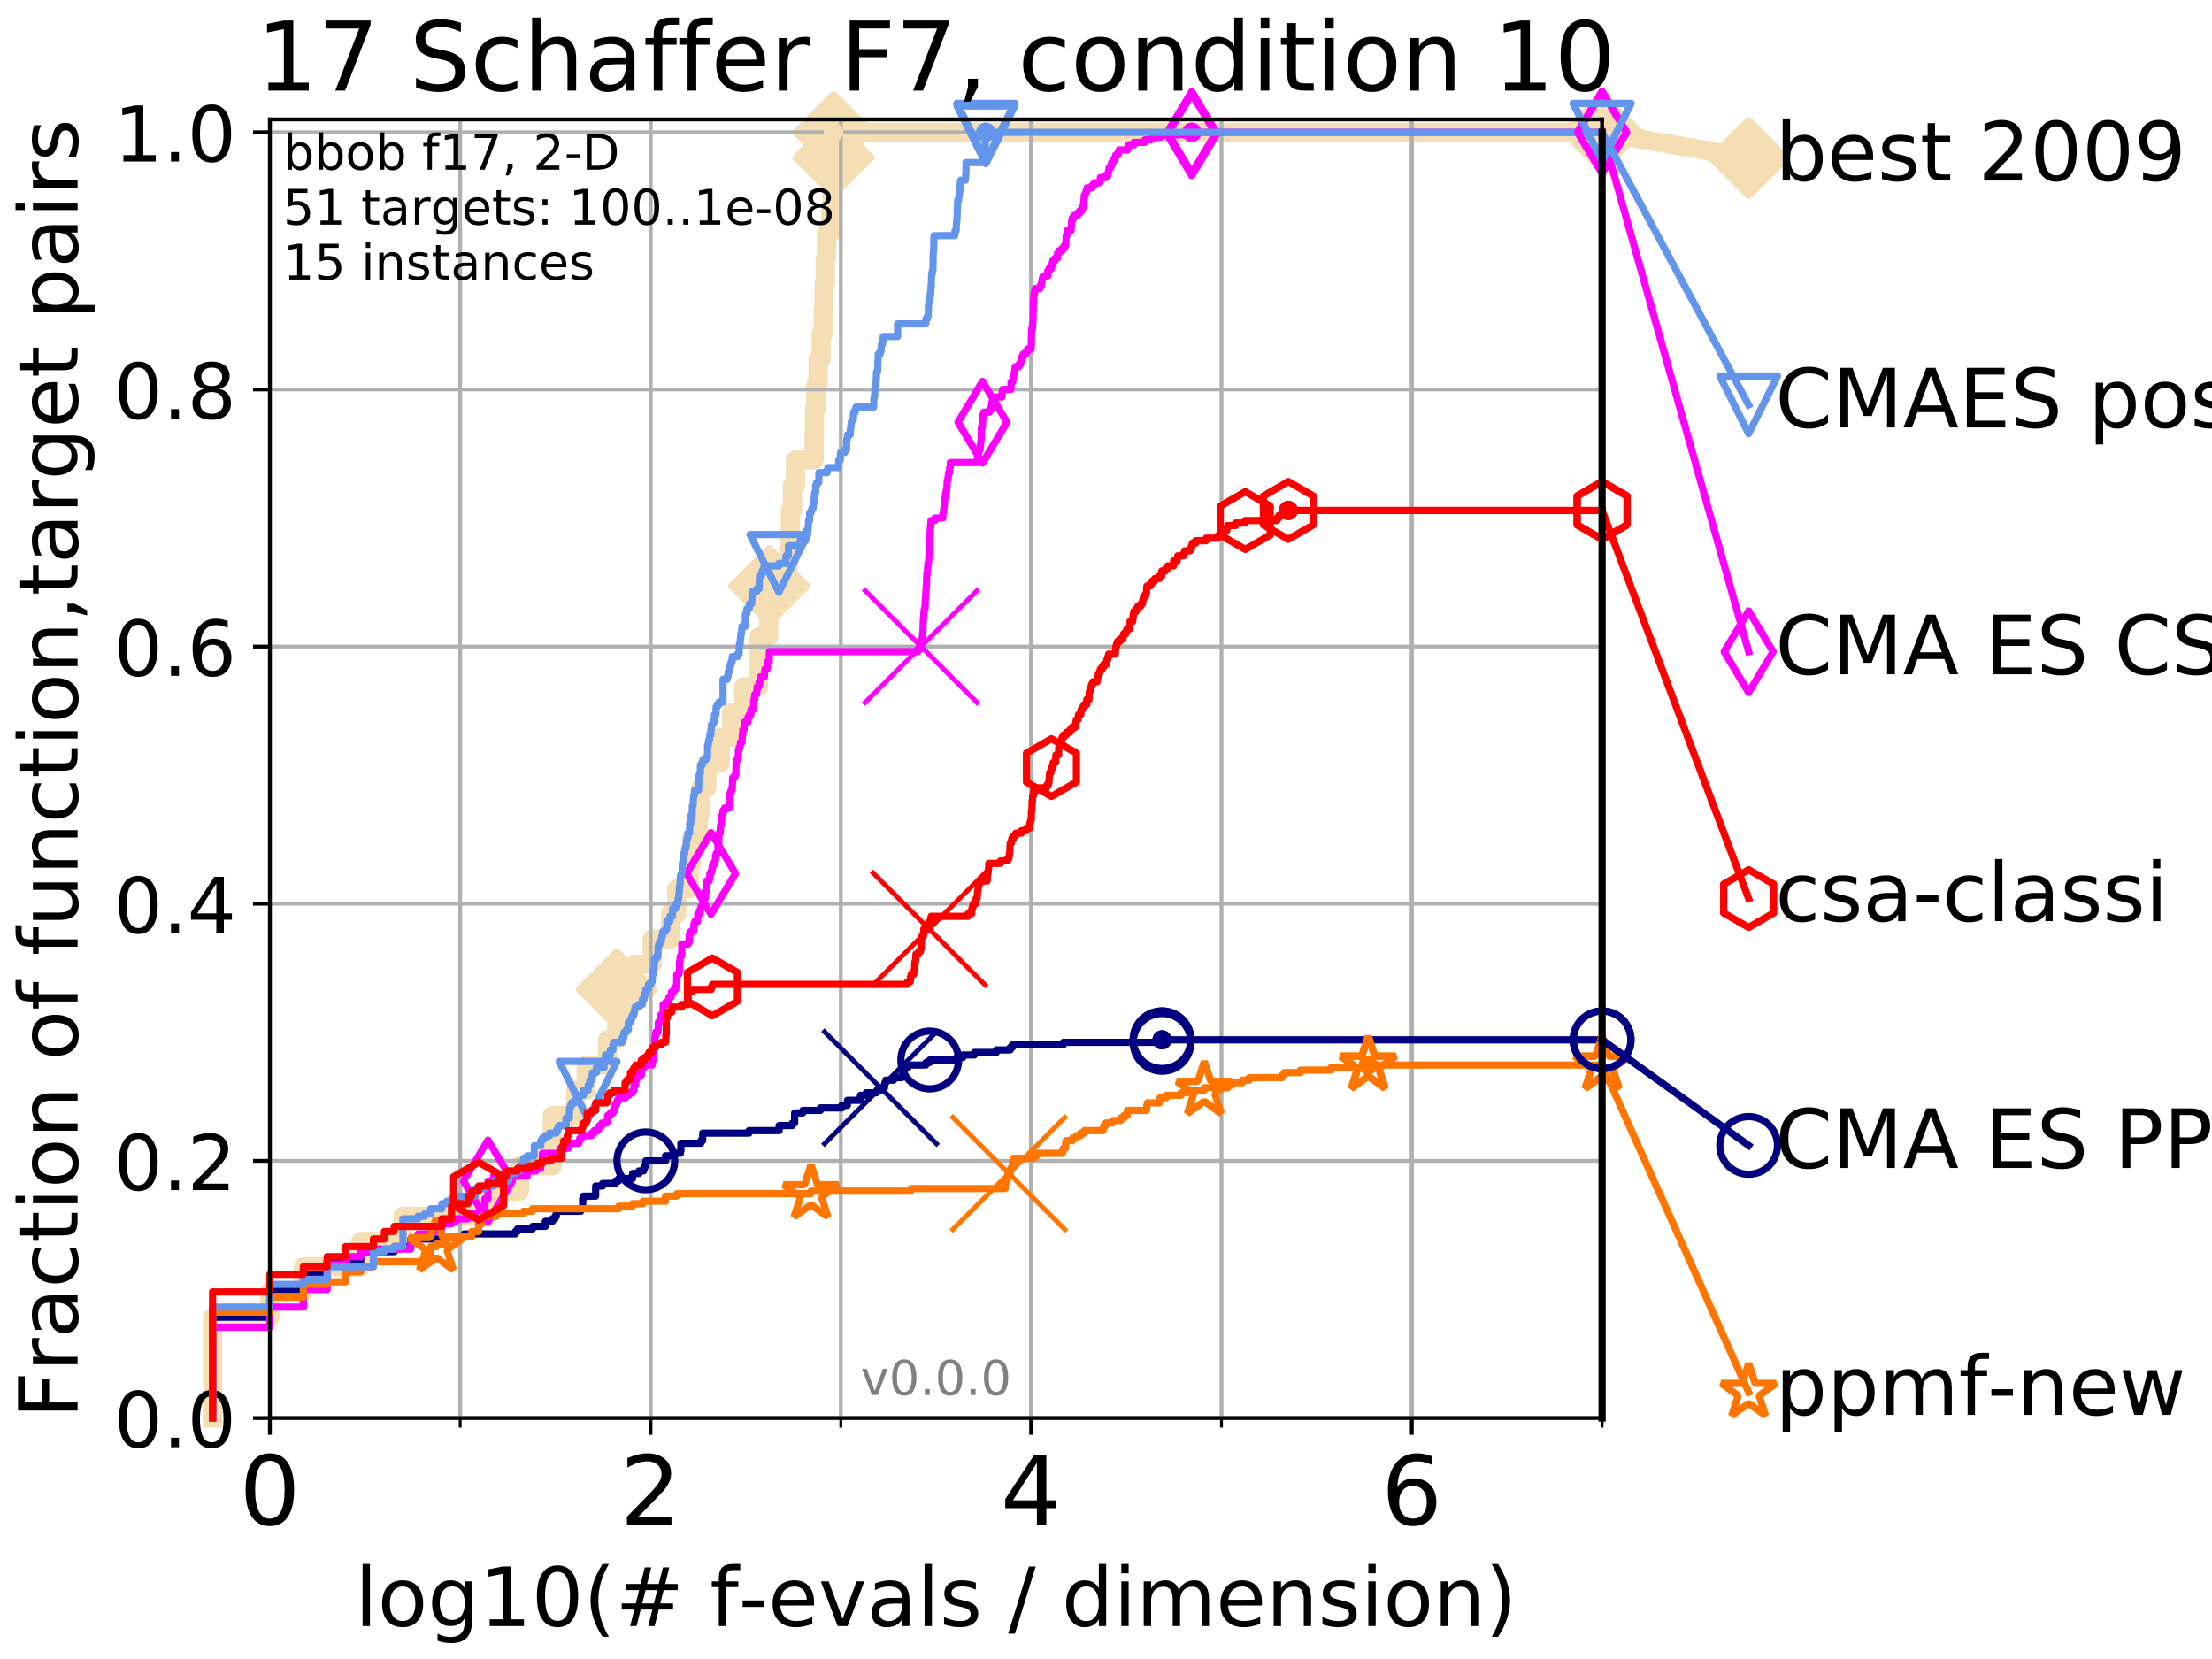 <?xml version="1.0" encoding="utf-8" standalone="no"?>
<!DOCTYPE svg PUBLIC "-//W3C//DTD SVG 1.1//EN"
  "http://www.w3.org/Graphics/SVG/1.1/DTD/svg11.dtd">
<!-- Created with matplotlib (http://matplotlib.org/) -->
<svg height="345pt" version="1.1" viewBox="0 0 460 345" width="460pt" xmlns="http://www.w3.org/2000/svg" xmlns:xlink="http://www.w3.org/1999/xlink">
 <defs>
  <style type="text/css">
*{stroke-linecap:butt;stroke-linejoin:round;}
  </style>
 </defs>
 <g id="figure_1">
  <g id="patch_1">
   <path d="M 0 345.6 
L 460.8 345.6 
L 460.8 0 
L 0 0 
z
" style="fill:#ffffff;"/>
  </g>
  <g id="axes_1">
   <g id="patch_2">
    <path d="M 56.12 294.88 
L 333.168 294.88 
L 333.168 24.84 
L 56.12 24.84 
z
" style="fill:#ffffff;"/>
   </g>
   <g id="line2d_1">
    <path d="M 44.206 294.88 
L 44.206 273.91 
L 56.12 273.91 
L 56.12 268.668 
L 63.089 268.668 
L 63.089 263.425 
L 75.004 263.425 
L 75.004 258.183 
L 83.784 258.183 
L 83.784 252.94 
L 101.482 252.94 
L 101.482 247.698 
L 108.037 247.698 
L 108.037 242.455 
L 114.866 242.455 
L 114.866 231.97 
L 119.74 231.97 
L 119.74 226.728 
L 121.929 226.728 
L 121.929 221.485 
L 126.352 221.485 
L 126.352 216.243 
L 128.264 216.243 
L 128.264 205.758 
L 132.074 205.758 
L 132.074 200.515 
L 135.617 200.515 
L 135.617 195.273 
L 139.452 195.273 
L 139.452 190.03 
L 140.75 190.03 
L 140.75 184.788 
L 143.355 184.788 
L 143.355 179.546 
L 143.78 179.546 
L 143.78 174.303 
L 145.236 174.303 
L 145.236 169.061 
L 145.758 169.061 
L 145.758 163.818 
L 147.018 163.818 
L 147.018 158.576 
L 149.816 158.576 
L 149.816 153.333 
L 152.157 153.333 
L 152.157 148.091 
L 154.64 148.091 
L 154.64 142.848 
L 157.742 142.848 
L 157.742 137.606 
L 157.858 137.606 
L 157.858 132.363 
L 159.862 132.363 
L 159.862 127.121 
L 159.964 127.121 
L 159.964 121.878 
L 163.958 121.878 
L 163.958 116.636 
L 164.087 116.636 
L 164.087 111.393 
L 164.359 111.393 
L 164.359 106.151 
L 164.781 106.151 
L 164.781 100.908 
L 165.432 100.908 
L 165.432 95.666 
L 169.292 95.666 
L 169.292 90.423 
L 169.351 90.423 
L 169.351 85.181 
L 169.656 85.181 
L 169.656 79.938 
L 170.104 79.938 
L 170.104 74.696 
L 170.76 74.696 
L 170.76 69.453 
L 171.201 69.453 
L 171.201 64.211 
L 171.381 64.211 
L 171.381 58.969 
L 171.621 58.969 
L 171.621 53.726 
L 171.878 53.726 
L 171.878 48.484 
L 172.784 48.484 
L 172.784 43.241 
L 173.034 43.241 
L 173.034 37.999 
L 173.196 37.999 
L 173.196 32.756 
L 173.337 32.756 
L 173.337 27.514 
L 333.168 27.514 
" style="fill:none;stroke:#f5deb3;stroke-linecap:square;stroke-width:4;"/>
   </g>
   <g id="line2d_2">
    <defs>
     <path d="M -0 7.778 
L 7.778 0 
L 0 -7.778 
L -7.778 -0 
z
" id="m3f2ac6e4de" style="stroke:#f5deb3;stroke-linejoin:miter;stroke-width:1.5;"/>
    </defs>
    <g>
     <use style="fill:#f5deb3;stroke:#f5deb3;stroke-linejoin:miter;stroke-width:1.5;" x="128.264" xlink:href="#m3f2ac6e4de" y="205.758"/>
     <use style="fill:#f5deb3;stroke:#f5deb3;stroke-linejoin:miter;stroke-width:1.5;" x="159.964" xlink:href="#m3f2ac6e4de" y="121.878"/>
     <use style="fill:#f5deb3;stroke:#f5deb3;stroke-linejoin:miter;stroke-width:1.5;" x="173.337" xlink:href="#m3f2ac6e4de" y="32.756"/>
     <use style="fill:#f5deb3;stroke:#f5deb3;stroke-linejoin:miter;stroke-width:1.5;" x="173.337" xlink:href="#m3f2ac6e4de" y="27.514"/>
     <use style="fill:#f5deb3;stroke:#f5deb3;stroke-linejoin:miter;stroke-width:1.5;" x="173.337" xlink:href="#m3f2ac6e4de" y="27.514"/>
     <use style="fill:#f5deb3;stroke:#f5deb3;stroke-linejoin:miter;stroke-width:1.5;" x="333.168" xlink:href="#m3f2ac6e4de" y="27.514"/>
    </g>
   </g>
   <g id="line2d_3">
    <path style="fill:none;stroke:#f5deb3;stroke-linecap:square;stroke-width:4;"/>
    <g/>
   </g>
   <g id="line2d_4">
    <path d="M 333.168 27.514 
L 363.643 32.861 
" style="fill:none;stroke:#f5deb3;stroke-linecap:square;stroke-width:4;"/>
    <g>
     <use style="fill:#f5deb3;stroke:#f5deb3;stroke-linejoin:miter;stroke-width:1.5;" x="333.168" xlink:href="#m3f2ac6e4de" y="27.514"/>
     <use style="fill:#f5deb3;stroke:#f5deb3;stroke-linejoin:miter;stroke-width:1.5;" x="363.643" xlink:href="#m3f2ac6e4de" y="32.861"/>
    </g>
   </g>
   <g id="matplotlib.axis_1">
    <g id="xtick_1">
     <g id="line2d_5">
      <path clip-path="url(#pb041f3041c)" d="M 56.12 294.88 
L 56.12 24.84 
" style="fill:none;stroke:#b0b0b0;stroke-linecap:square;stroke-width:0.8;"/>
     </g>
     <g id="line2d_6">
      <defs>
       <path d="M 0 0 
L 0 3.5 
" id="m5404562097" style="stroke:#000000;stroke-width:0.8;"/>
      </defs>
      <g>
       <use style="stroke:#000000;stroke-width:0.8;" x="56.12" xlink:href="#m5404562097" y="294.88"/>
      </g>
     </g>
     <g id="text_1">
      <!-- 0 -->
      <defs>
       <path d="M 31.781 66.406 
Q 24.172 66.406 20.328 58.906 
Q 16.5 51.422 16.5 36.375 
Q 16.5 21.391 20.328 13.891 
Q 24.172 6.391 31.781 6.391 
Q 39.453 6.391 43.281 13.891 
Q 47.125 21.391 47.125 36.375 
Q 47.125 51.422 43.281 58.906 
Q 39.453 66.406 31.781 66.406 
z
M 31.781 74.219 
Q 44.047 74.219 50.516 64.516 
Q 56.984 54.828 56.984 36.375 
Q 56.984 17.969 50.516 8.266 
Q 44.047 -1.422 31.781 -1.422 
Q 19.531 -1.422 13.062 8.266 
Q 6.594 17.969 6.594 36.375 
Q 6.594 54.828 13.062 64.516 
Q 19.531 74.219 31.781 74.219 
z
" id="DejaVuSans-30"/>
      </defs>
      <g transform="translate(49.758 317.077)scale(0.2 -0.2)">
       <use xlink:href="#DejaVuSans-30"/>
      </g>
     </g>
    </g>
    <g id="xtick_2">
     <g id="line2d_7">
      <path clip-path="url(#pb041f3041c)" d="M 135.277 294.88 
L 135.277 24.84 
" style="fill:none;stroke:#b0b0b0;stroke-linecap:square;stroke-width:0.8;"/>
     </g>
     <g id="line2d_8">
      <g>
       <use style="stroke:#000000;stroke-width:0.8;" x="135.277" xlink:href="#m5404562097" y="294.88"/>
      </g>
     </g>
     <g id="text_2">
      <!-- 2 -->
      <defs>
       <path d="M 19.188 8.297 
L 53.609 8.297 
L 53.609 0 
L 7.328 0 
L 7.328 8.297 
Q 12.938 14.109 22.625 23.891 
Q 32.328 33.688 34.812 36.531 
Q 39.547 41.844 41.422 45.531 
Q 43.312 49.219 43.312 52.781 
Q 43.312 58.594 39.234 62.25 
Q 35.156 65.922 28.609 65.922 
Q 23.969 65.922 18.812 64.312 
Q 13.672 62.703 7.812 59.422 
L 7.812 69.391 
Q 13.766 71.781 18.938 73 
Q 24.125 74.219 28.422 74.219 
Q 39.75 74.219 46.484 68.547 
Q 53.219 62.891 53.219 53.422 
Q 53.219 48.922 51.531 44.891 
Q 49.859 40.875 45.406 35.406 
Q 44.188 33.984 37.641 27.219 
Q 31.109 20.453 19.188 8.297 
z
" id="DejaVuSans-32"/>
      </defs>
      <g transform="translate(128.914 317.077)scale(0.2 -0.2)">
       <use xlink:href="#DejaVuSans-32"/>
      </g>
     </g>
    </g>
    <g id="xtick_3">
     <g id="line2d_9">
      <path clip-path="url(#pb041f3041c)" d="M 214.433 294.88 
L 214.433 24.84 
" style="fill:none;stroke:#b0b0b0;stroke-linecap:square;stroke-width:0.8;"/>
     </g>
     <g id="line2d_10">
      <g>
       <use style="stroke:#000000;stroke-width:0.8;" x="214.433" xlink:href="#m5404562097" y="294.88"/>
      </g>
     </g>
     <g id="text_3">
      <!-- 4 -->
      <defs>
       <path d="M 37.797 64.312 
L 12.891 25.391 
L 37.797 25.391 
z
M 35.203 72.906 
L 47.609 72.906 
L 47.609 25.391 
L 58.016 25.391 
L 58.016 17.188 
L 47.609 17.188 
L 47.609 0 
L 37.797 0 
L 37.797 17.188 
L 4.891 17.188 
L 4.891 26.703 
z
" id="DejaVuSans-34"/>
      </defs>
      <g transform="translate(208.071 317.077)scale(0.2 -0.2)">
       <use xlink:href="#DejaVuSans-34"/>
      </g>
     </g>
    </g>
    <g id="xtick_4">
     <g id="line2d_11">
      <path clip-path="url(#pb041f3041c)" d="M 293.59 294.88 
L 293.59 24.84 
" style="fill:none;stroke:#b0b0b0;stroke-linecap:square;stroke-width:0.8;"/>
     </g>
     <g id="line2d_12">
      <g>
       <use style="stroke:#000000;stroke-width:0.8;" x="293.59" xlink:href="#m5404562097" y="294.88"/>
      </g>
     </g>
     <g id="text_4">
      <!-- 6 -->
      <defs>
       <path d="M 33.016 40.375 
Q 26.375 40.375 22.484 35.828 
Q 18.609 31.297 18.609 23.391 
Q 18.609 15.531 22.484 10.953 
Q 26.375 6.391 33.016 6.391 
Q 39.656 6.391 43.531 10.953 
Q 47.406 15.531 47.406 23.391 
Q 47.406 31.297 43.531 35.828 
Q 39.656 40.375 33.016 40.375 
z
M 52.594 71.297 
L 52.594 62.312 
Q 48.875 64.062 45.094 64.984 
Q 41.312 65.922 37.594 65.922 
Q 27.828 65.922 22.672 59.328 
Q 17.531 52.734 16.797 39.406 
Q 19.672 43.656 24.016 45.922 
Q 28.375 48.188 33.594 48.188 
Q 44.578 48.188 50.953 41.516 
Q 57.328 34.859 57.328 23.391 
Q 57.328 12.156 50.688 5.359 
Q 44.047 -1.422 33.016 -1.422 
Q 20.359 -1.422 13.672 8.266 
Q 6.984 17.969 6.984 36.375 
Q 6.984 53.656 15.188 63.938 
Q 23.391 74.219 37.203 74.219 
Q 40.922 74.219 44.703 73.484 
Q 48.484 72.75 52.594 71.297 
z
" id="DejaVuSans-36"/>
      </defs>
      <g transform="translate(287.227 317.077)scale(0.2 -0.2)">
       <use xlink:href="#DejaVuSans-36"/>
      </g>
     </g>
    </g>
    <g id="xtick_5">
     <g id="line2d_13">
      <path clip-path="url(#pb041f3041c)" d="M 56.12 294.88 
L 56.12 24.84 
" style="fill:none;stroke:#b0b0b0;stroke-linecap:square;stroke-width:0.8;"/>
     </g>
     <g id="line2d_14">
      <defs>
       <path d="M 0 0 
L 0 2 
" id="m5dc43c38be" style="stroke:#000000;stroke-width:0.6;"/>
      </defs>
      <g>
       <use style="stroke:#000000;stroke-width:0.6;" x="56.12" xlink:href="#m5dc43c38be" y="294.88"/>
      </g>
     </g>
    </g>
    <g id="xtick_6">
     <g id="line2d_15">
      <path clip-path="url(#pb041f3041c)" d="M 95.698 294.88 
L 95.698 24.84 
" style="fill:none;stroke:#b0b0b0;stroke-linecap:square;stroke-width:0.8;"/>
     </g>
     <g id="line2d_16">
      <g>
       <use style="stroke:#000000;stroke-width:0.6;" x="95.698" xlink:href="#m5dc43c38be" y="294.88"/>
      </g>
     </g>
    </g>
    <g id="xtick_7">
     <g id="line2d_17">
      <path clip-path="url(#pb041f3041c)" d="M 135.277 294.88 
L 135.277 24.84 
" style="fill:none;stroke:#b0b0b0;stroke-linecap:square;stroke-width:0.8;"/>
     </g>
     <g id="line2d_18">
      <g>
       <use style="stroke:#000000;stroke-width:0.6;" x="135.277" xlink:href="#m5dc43c38be" y="294.88"/>
      </g>
     </g>
    </g>
    <g id="xtick_8">
     <g id="line2d_19">
      <path clip-path="url(#pb041f3041c)" d="M 174.855 294.88 
L 174.855 24.84 
" style="fill:none;stroke:#b0b0b0;stroke-linecap:square;stroke-width:0.8;"/>
     </g>
     <g id="line2d_20">
      <g>
       <use style="stroke:#000000;stroke-width:0.6;" x="174.855" xlink:href="#m5dc43c38be" y="294.88"/>
      </g>
     </g>
    </g>
    <g id="xtick_9">
     <g id="line2d_21">
      <path clip-path="url(#pb041f3041c)" d="M 214.433 294.88 
L 214.433 24.84 
" style="fill:none;stroke:#b0b0b0;stroke-linecap:square;stroke-width:0.8;"/>
     </g>
     <g id="line2d_22">
      <g>
       <use style="stroke:#000000;stroke-width:0.6;" x="214.433" xlink:href="#m5dc43c38be" y="294.88"/>
      </g>
     </g>
    </g>
    <g id="xtick_10">
     <g id="line2d_23">
      <path clip-path="url(#pb041f3041c)" d="M 254.011 294.88 
L 254.011 24.84 
" style="fill:none;stroke:#b0b0b0;stroke-linecap:square;stroke-width:0.8;"/>
     </g>
     <g id="line2d_24">
      <g>
       <use style="stroke:#000000;stroke-width:0.6;" x="254.011" xlink:href="#m5dc43c38be" y="294.88"/>
      </g>
     </g>
    </g>
    <g id="xtick_11">
     <g id="line2d_25">
      <path clip-path="url(#pb041f3041c)" d="M 293.59 294.88 
L 293.59 24.84 
" style="fill:none;stroke:#b0b0b0;stroke-linecap:square;stroke-width:0.8;"/>
     </g>
     <g id="line2d_26">
      <g>
       <use style="stroke:#000000;stroke-width:0.6;" x="293.59" xlink:href="#m5dc43c38be" y="294.88"/>
      </g>
     </g>
    </g>
    <g id="xtick_12">
     <g id="line2d_27">
      <path clip-path="url(#pb041f3041c)" d="M 333.168 294.88 
L 333.168 24.84 
" style="fill:none;stroke:#b0b0b0;stroke-linecap:square;stroke-width:0.8;"/>
     </g>
     <g id="line2d_28">
      <g>
       <use style="stroke:#000000;stroke-width:0.6;" x="333.168" xlink:href="#m5dc43c38be" y="294.88"/>
      </g>
     </g>
    </g>
    <g id="text_5">
     <!-- log10(# f-evals / dimension) -->
     <defs>
      <path d="M 9.422 75.984 
L 18.406 75.984 
L 18.406 0 
L 9.422 0 
z
" id="DejaVuSans-6c"/>
      <path d="M 30.609 48.391 
Q 23.391 48.391 19.188 42.75 
Q 14.984 37.109 14.984 27.297 
Q 14.984 17.484 19.156 11.844 
Q 23.344 6.203 30.609 6.203 
Q 37.797 6.203 41.984 11.859 
Q 46.188 17.531 46.188 27.297 
Q 46.188 37.016 41.984 42.703 
Q 37.797 48.391 30.609 48.391 
z
M 30.609 56 
Q 42.328 56 49.016 48.375 
Q 55.719 40.766 55.719 27.297 
Q 55.719 13.875 49.016 6.219 
Q 42.328 -1.422 30.609 -1.422 
Q 18.844 -1.422 12.172 6.219 
Q 5.516 13.875 5.516 27.297 
Q 5.516 40.766 12.172 48.375 
Q 18.844 56 30.609 56 
z
" id="DejaVuSans-6f"/>
      <path d="M 45.406 27.984 
Q 45.406 37.75 41.375 43.109 
Q 37.359 48.484 30.078 48.484 
Q 22.859 48.484 18.828 43.109 
Q 14.797 37.75 14.797 27.984 
Q 14.797 18.266 18.828 12.891 
Q 22.859 7.516 30.078 7.516 
Q 37.359 7.516 41.375 12.891 
Q 45.406 18.266 45.406 27.984 
z
M 54.391 6.781 
Q 54.391 -7.172 48.188 -13.984 
Q 42 -20.797 29.203 -20.797 
Q 24.469 -20.797 20.266 -20.094 
Q 16.062 -19.391 12.109 -17.922 
L 12.109 -9.188 
Q 16.062 -11.328 19.922 -12.344 
Q 23.781 -13.375 27.781 -13.375 
Q 36.625 -13.375 41.016 -8.766 
Q 45.406 -4.156 45.406 5.172 
L 45.406 9.625 
Q 42.625 4.781 38.281 2.391 
Q 33.938 0 27.875 0 
Q 17.828 0 11.672 7.656 
Q 5.516 15.328 5.516 27.984 
Q 5.516 40.672 11.672 48.328 
Q 17.828 56 27.875 56 
Q 33.938 56 38.281 53.609 
Q 42.625 51.219 45.406 46.391 
L 45.406 54.688 
L 54.391 54.688 
z
" id="DejaVuSans-67"/>
      <path d="M 12.406 8.297 
L 28.516 8.297 
L 28.516 63.922 
L 10.984 60.406 
L 10.984 69.391 
L 28.422 72.906 
L 38.281 72.906 
L 38.281 8.297 
L 54.391 8.297 
L 54.391 0 
L 12.406 0 
z
" id="DejaVuSans-31"/>
      <path d="M 31 75.875 
Q 24.469 64.656 21.281 53.656 
Q 18.109 42.672 18.109 31.391 
Q 18.109 20.125 21.312 9.062 
Q 24.516 -2 31 -13.188 
L 23.188 -13.188 
Q 15.875 -1.703 12.234 9.375 
Q 8.594 20.453 8.594 31.391 
Q 8.594 42.281 12.203 53.312 
Q 15.828 64.359 23.188 75.875 
z
" id="DejaVuSans-28"/>
      <path d="M 51.125 44 
L 36.922 44 
L 32.812 27.688 
L 47.125 27.688 
z
M 43.797 71.781 
L 38.719 51.516 
L 52.984 51.516 
L 58.109 71.781 
L 65.922 71.781 
L 60.891 51.516 
L 76.125 51.516 
L 76.125 44 
L 58.984 44 
L 54.984 27.688 
L 70.516 27.688 
L 70.516 20.219 
L 53.078 20.219 
L 48 0 
L 40.188 0 
L 45.219 20.219 
L 30.906 20.219 
L 25.875 0 
L 18.016 0 
L 23.094 20.219 
L 7.719 20.219 
L 7.719 27.688 
L 24.906 27.688 
L 29 44 
L 13.281 44 
L 13.281 51.516 
L 30.906 51.516 
L 35.891 71.781 
z
" id="DejaVuSans-23"/>
      <path id="DejaVuSans-20"/>
      <path d="M 37.109 75.984 
L 37.109 68.5 
L 28.516 68.5 
Q 23.688 68.5 21.797 66.547 
Q 19.922 64.594 19.922 59.516 
L 19.922 54.688 
L 34.719 54.688 
L 34.719 47.703 
L 19.922 47.703 
L 19.922 0 
L 10.891 0 
L 10.891 47.703 
L 2.297 47.703 
L 2.297 54.688 
L 10.891 54.688 
L 10.891 58.5 
Q 10.891 67.625 15.141 71.797 
Q 19.391 75.984 28.609 75.984 
z
" id="DejaVuSans-66"/>
      <path d="M 4.891 31.391 
L 31.203 31.391 
L 31.203 23.391 
L 4.891 23.391 
z
" id="DejaVuSans-2d"/>
      <path d="M 56.203 29.594 
L 56.203 25.203 
L 14.891 25.203 
Q 15.484 15.922 20.484 11.062 
Q 25.484 6.203 34.422 6.203 
Q 39.594 6.203 44.453 7.469 
Q 49.312 8.734 54.109 11.281 
L 54.109 2.781 
Q 49.266 0.734 44.188 -0.344 
Q 39.109 -1.422 33.891 -1.422 
Q 20.797 -1.422 13.156 6.188 
Q 5.516 13.812 5.516 26.812 
Q 5.516 40.234 12.766 48.109 
Q 20.016 56 32.328 56 
Q 43.359 56 49.781 48.891 
Q 56.203 41.797 56.203 29.594 
z
M 47.219 32.234 
Q 47.125 39.594 43.094 43.984 
Q 39.062 48.391 32.422 48.391 
Q 24.906 48.391 20.391 44.141 
Q 15.875 39.891 15.188 32.172 
z
" id="DejaVuSans-65"/>
      <path d="M 2.984 54.688 
L 12.5 54.688 
L 29.594 8.797 
L 46.688 54.688 
L 56.203 54.688 
L 35.688 0 
L 23.484 0 
z
" id="DejaVuSans-76"/>
      <path d="M 34.281 27.484 
Q 23.391 27.484 19.188 25 
Q 14.984 22.516 14.984 16.5 
Q 14.984 11.719 18.141 8.906 
Q 21.297 6.109 26.703 6.109 
Q 34.188 6.109 38.703 11.406 
Q 43.219 16.703 43.219 25.484 
L 43.219 27.484 
z
M 52.203 31.203 
L 52.203 0 
L 43.219 0 
L 43.219 8.297 
Q 40.141 3.328 35.547 0.953 
Q 30.953 -1.422 24.312 -1.422 
Q 15.922 -1.422 10.953 3.297 
Q 6 8.016 6 15.922 
Q 6 25.141 12.172 29.828 
Q 18.359 34.516 30.609 34.516 
L 43.219 34.516 
L 43.219 35.406 
Q 43.219 41.609 39.141 45 
Q 35.062 48.391 27.688 48.391 
Q 23 48.391 18.547 47.266 
Q 14.109 46.141 10.016 43.891 
L 10.016 52.203 
Q 14.938 54.109 19.578 55.047 
Q 24.219 56 28.609 56 
Q 40.484 56 46.344 49.844 
Q 52.203 43.703 52.203 31.203 
z
" id="DejaVuSans-61"/>
      <path d="M 44.281 53.078 
L 44.281 44.578 
Q 40.484 46.531 36.375 47.5 
Q 32.281 48.484 27.875 48.484 
Q 21.188 48.484 17.844 46.438 
Q 14.5 44.391 14.5 40.281 
Q 14.5 37.156 16.891 35.375 
Q 19.281 33.594 26.516 31.984 
L 29.594 31.297 
Q 39.156 29.25 43.188 25.516 
Q 47.219 21.781 47.219 15.094 
Q 47.219 7.469 41.188 3.016 
Q 35.156 -1.422 24.609 -1.422 
Q 20.219 -1.422 15.453 -0.562 
Q 10.688 0.297 5.422 2 
L 5.422 11.281 
Q 10.406 8.688 15.234 7.391 
Q 20.062 6.109 24.812 6.109 
Q 31.156 6.109 34.562 8.281 
Q 37.984 10.453 37.984 14.406 
Q 37.984 18.062 35.516 20.016 
Q 33.062 21.969 24.703 23.781 
L 21.578 24.516 
Q 13.234 26.266 9.516 29.906 
Q 5.812 33.547 5.812 39.891 
Q 5.812 47.609 11.281 51.797 
Q 16.75 56 26.812 56 
Q 31.781 56 36.172 55.266 
Q 40.578 54.547 44.281 53.078 
z
" id="DejaVuSans-73"/>
      <path d="M 25.391 72.906 
L 33.688 72.906 
L 8.297 -9.281 
L 0 -9.281 
z
" id="DejaVuSans-2f"/>
      <path d="M 45.406 46.391 
L 45.406 75.984 
L 54.391 75.984 
L 54.391 0 
L 45.406 0 
L 45.406 8.203 
Q 42.578 3.328 38.25 0.953 
Q 33.938 -1.422 27.875 -1.422 
Q 17.969 -1.422 11.734 6.484 
Q 5.516 14.406 5.516 27.297 
Q 5.516 40.188 11.734 48.094 
Q 17.969 56 27.875 56 
Q 33.938 56 38.25 53.625 
Q 42.578 51.266 45.406 46.391 
z
M 14.797 27.297 
Q 14.797 17.391 18.875 11.75 
Q 22.953 6.109 30.078 6.109 
Q 37.203 6.109 41.297 11.75 
Q 45.406 17.391 45.406 27.297 
Q 45.406 37.203 41.297 42.844 
Q 37.203 48.484 30.078 48.484 
Q 22.953 48.484 18.875 42.844 
Q 14.797 37.203 14.797 27.297 
z
" id="DejaVuSans-64"/>
      <path d="M 9.422 54.688 
L 18.406 54.688 
L 18.406 0 
L 9.422 0 
z
M 9.422 75.984 
L 18.406 75.984 
L 18.406 64.594 
L 9.422 64.594 
z
" id="DejaVuSans-69"/>
      <path d="M 52 44.188 
Q 55.375 50.25 60.062 53.125 
Q 64.75 56 71.094 56 
Q 79.641 56 84.281 50.016 
Q 88.922 44.047 88.922 33.016 
L 88.922 0 
L 79.891 0 
L 79.891 32.719 
Q 79.891 40.578 77.094 44.375 
Q 74.312 48.188 68.609 48.188 
Q 61.625 48.188 57.562 43.547 
Q 53.516 38.922 53.516 30.906 
L 53.516 0 
L 44.484 0 
L 44.484 32.719 
Q 44.484 40.625 41.703 44.406 
Q 38.922 48.188 33.109 48.188 
Q 26.219 48.188 22.156 43.531 
Q 18.109 38.875 18.109 30.906 
L 18.109 0 
L 9.078 0 
L 9.078 54.688 
L 18.109 54.688 
L 18.109 46.188 
Q 21.188 51.219 25.484 53.609 
Q 29.781 56 35.688 56 
Q 41.656 56 45.828 52.969 
Q 50 49.953 52 44.188 
z
" id="DejaVuSans-6d"/>
      <path d="M 54.891 33.016 
L 54.891 0 
L 45.906 0 
L 45.906 32.719 
Q 45.906 40.484 42.875 44.328 
Q 39.844 48.188 33.797 48.188 
Q 26.516 48.188 22.312 43.547 
Q 18.109 38.922 18.109 30.906 
L 18.109 0 
L 9.078 0 
L 9.078 54.688 
L 18.109 54.688 
L 18.109 46.188 
Q 21.344 51.125 25.703 53.562 
Q 30.078 56 35.797 56 
Q 45.219 56 50.047 50.172 
Q 54.891 44.344 54.891 33.016 
z
" id="DejaVuSans-6e"/>
      <path d="M 8.016 75.875 
L 15.828 75.875 
Q 23.141 64.359 26.781 53.312 
Q 30.422 42.281 30.422 31.391 
Q 30.422 20.453 26.781 9.375 
Q 23.141 -1.703 15.828 -13.188 
L 8.016 -13.188 
Q 14.5 -2 17.703 9.062 
Q 20.906 20.125 20.906 31.391 
Q 20.906 42.672 17.703 53.656 
Q 14.5 64.656 8.016 75.875 
z
" id="DejaVuSans-29"/>
     </defs>
     <g transform="translate(73.803 338.154)scale(0.17 -0.17)">
      <use xlink:href="#DejaVuSans-6c"/>
      <use x="27.783" xlink:href="#DejaVuSans-6f"/>
      <use x="88.965" xlink:href="#DejaVuSans-67"/>
      <use x="152.441" xlink:href="#DejaVuSans-31"/>
      <use x="216.064" xlink:href="#DejaVuSans-30"/>
      <use x="279.688" xlink:href="#DejaVuSans-28"/>
      <use x="318.701" xlink:href="#DejaVuSans-23"/>
      <use x="402.49" xlink:href="#DejaVuSans-20"/>
      <use x="434.277" xlink:href="#DejaVuSans-66"/>
      <use x="469.404" xlink:href="#DejaVuSans-2d"/>
      <use x="505.488" xlink:href="#DejaVuSans-65"/>
      <use x="567.012" xlink:href="#DejaVuSans-76"/>
      <use x="626.191" xlink:href="#DejaVuSans-61"/>
      <use x="687.471" xlink:href="#DejaVuSans-6c"/>
      <use x="715.254" xlink:href="#DejaVuSans-73"/>
      <use x="767.354" xlink:href="#DejaVuSans-20"/>
      <use x="799.141" xlink:href="#DejaVuSans-2f"/>
      <use x="832.832" xlink:href="#DejaVuSans-20"/>
      <use x="864.619" xlink:href="#DejaVuSans-64"/>
      <use x="928.096" xlink:href="#DejaVuSans-69"/>
      <use x="955.879" xlink:href="#DejaVuSans-6d"/>
      <use x="1053.291" xlink:href="#DejaVuSans-65"/>
      <use x="1114.814" xlink:href="#DejaVuSans-6e"/>
      <use x="1178.193" xlink:href="#DejaVuSans-73"/>
      <use x="1230.293" xlink:href="#DejaVuSans-69"/>
      <use x="1258.076" xlink:href="#DejaVuSans-6f"/>
      <use x="1319.258" xlink:href="#DejaVuSans-6e"/>
      <use x="1382.637" xlink:href="#DejaVuSans-29"/>
     </g>
    </g>
   </g>
   <g id="matplotlib.axis_2">
    <g id="ytick_1">
     <g id="line2d_29">
      <path clip-path="url(#pb041f3041c)" d="M 56.12 294.88 
L 333.168 294.88 
" style="fill:none;stroke:#b0b0b0;stroke-linecap:square;stroke-width:0.8;"/>
     </g>
     <g id="line2d_30">
      <defs>
       <path d="M 0 0 
L -3.5 0 
" id="m876a9eec93" style="stroke:#000000;stroke-width:0.8;"/>
      </defs>
      <g>
       <use style="stroke:#000000;stroke-width:0.8;" x="56.12" xlink:href="#m876a9eec93" y="294.88"/>
      </g>
     </g>
     <g id="text_6">
      <!-- 0.0 -->
      <defs>
       <path d="M 10.688 12.406 
L 21 12.406 
L 21 0 
L 10.688 0 
z
" id="DejaVuSans-2e"/>
      </defs>
      <g transform="translate(23.675 300.959)scale(0.16 -0.16)">
       <use xlink:href="#DejaVuSans-30"/>
       <use x="63.623" xlink:href="#DejaVuSans-2e"/>
       <use x="95.41" xlink:href="#DejaVuSans-30"/>
      </g>
     </g>
    </g>
    <g id="ytick_2">
     <g id="line2d_31">
      <path clip-path="url(#pb041f3041c)" d="M 56.12 241.407 
L 333.168 241.407 
" style="fill:none;stroke:#b0b0b0;stroke-linecap:square;stroke-width:0.8;"/>
     </g>
     <g id="line2d_32">
      <g>
       <use style="stroke:#000000;stroke-width:0.8;" x="56.12" xlink:href="#m876a9eec93" y="241.407"/>
      </g>
     </g>
     <g id="text_7">
      <!-- 0.2 -->
      <g transform="translate(23.675 247.485)scale(0.16 -0.16)">
       <use xlink:href="#DejaVuSans-30"/>
       <use x="63.623" xlink:href="#DejaVuSans-2e"/>
       <use x="95.41" xlink:href="#DejaVuSans-32"/>
      </g>
     </g>
    </g>
    <g id="ytick_3">
     <g id="line2d_33">
      <path clip-path="url(#pb041f3041c)" d="M 56.12 187.933 
L 333.168 187.933 
" style="fill:none;stroke:#b0b0b0;stroke-linecap:square;stroke-width:0.8;"/>
     </g>
     <g id="line2d_34">
      <g>
       <use style="stroke:#000000;stroke-width:0.8;" x="56.12" xlink:href="#m876a9eec93" y="187.933"/>
      </g>
     </g>
     <g id="text_8">
      <!-- 0.4 -->
      <g transform="translate(23.675 194.012)scale(0.16 -0.16)">
       <use xlink:href="#DejaVuSans-30"/>
       <use x="63.623" xlink:href="#DejaVuSans-2e"/>
       <use x="95.41" xlink:href="#DejaVuSans-34"/>
      </g>
     </g>
    </g>
    <g id="ytick_4">
     <g id="line2d_35">
      <path clip-path="url(#pb041f3041c)" d="M 56.12 134.46 
L 333.168 134.46 
" style="fill:none;stroke:#b0b0b0;stroke-linecap:square;stroke-width:0.8;"/>
     </g>
     <g id="line2d_36">
      <g>
       <use style="stroke:#000000;stroke-width:0.8;" x="56.12" xlink:href="#m876a9eec93" y="134.46"/>
      </g>
     </g>
     <g id="text_9">
      <!-- 0.6 -->
      <g transform="translate(23.675 140.539)scale(0.16 -0.16)">
       <use xlink:href="#DejaVuSans-30"/>
       <use x="63.623" xlink:href="#DejaVuSans-2e"/>
       <use x="95.41" xlink:href="#DejaVuSans-36"/>
      </g>
     </g>
    </g>
    <g id="ytick_5">
     <g id="line2d_37">
      <path clip-path="url(#pb041f3041c)" d="M 56.12 80.987 
L 333.168 80.987 
" style="fill:none;stroke:#b0b0b0;stroke-linecap:square;stroke-width:0.8;"/>
     </g>
     <g id="line2d_38">
      <g>
       <use style="stroke:#000000;stroke-width:0.8;" x="56.12" xlink:href="#m876a9eec93" y="80.987"/>
      </g>
     </g>
     <g id="text_10">
      <!-- 0.8 -->
      <defs>
       <path d="M 31.781 34.625 
Q 24.75 34.625 20.719 30.859 
Q 16.703 27.094 16.703 20.516 
Q 16.703 13.922 20.719 10.156 
Q 24.75 6.391 31.781 6.391 
Q 38.812 6.391 42.859 10.172 
Q 46.922 13.969 46.922 20.516 
Q 46.922 27.094 42.891 30.859 
Q 38.875 34.625 31.781 34.625 
z
M 21.922 38.812 
Q 15.578 40.375 12.031 44.719 
Q 8.5 49.078 8.5 55.328 
Q 8.5 64.062 14.719 69.141 
Q 20.953 74.219 31.781 74.219 
Q 42.672 74.219 48.875 69.141 
Q 55.078 64.062 55.078 55.328 
Q 55.078 49.078 51.531 44.719 
Q 48 40.375 41.703 38.812 
Q 48.828 37.156 52.797 32.312 
Q 56.781 27.484 56.781 20.516 
Q 56.781 9.906 50.312 4.234 
Q 43.844 -1.422 31.781 -1.422 
Q 19.734 -1.422 13.25 4.234 
Q 6.781 9.906 6.781 20.516 
Q 6.781 27.484 10.781 32.312 
Q 14.797 37.156 21.922 38.812 
z
M 18.312 54.391 
Q 18.312 48.734 21.844 45.562 
Q 25.391 42.391 31.781 42.391 
Q 38.141 42.391 41.719 45.562 
Q 45.312 48.734 45.312 54.391 
Q 45.312 60.062 41.719 63.234 
Q 38.141 66.406 31.781 66.406 
Q 25.391 66.406 21.844 63.234 
Q 18.312 60.062 18.312 54.391 
z
" id="DejaVuSans-38"/>
      </defs>
      <g transform="translate(23.675 87.066)scale(0.16 -0.16)">
       <use xlink:href="#DejaVuSans-30"/>
       <use x="63.623" xlink:href="#DejaVuSans-2e"/>
       <use x="95.41" xlink:href="#DejaVuSans-38"/>
      </g>
     </g>
    </g>
    <g id="ytick_6">
     <g id="line2d_39">
      <path clip-path="url(#pb041f3041c)" d="M 56.12 27.514 
L 333.168 27.514 
" style="fill:none;stroke:#b0b0b0;stroke-linecap:square;stroke-width:0.8;"/>
     </g>
     <g id="line2d_40">
      <g>
       <use style="stroke:#000000;stroke-width:0.8;" x="56.12" xlink:href="#m876a9eec93" y="27.514"/>
      </g>
     </g>
     <g id="text_11">
      <!-- 1.0 -->
      <g transform="translate(23.675 33.592)scale(0.16 -0.16)">
       <use xlink:href="#DejaVuSans-31"/>
       <use x="63.623" xlink:href="#DejaVuSans-2e"/>
       <use x="95.41" xlink:href="#DejaVuSans-30"/>
      </g>
     </g>
    </g>
    <g id="text_12">
     <!-- Fraction of function,target pairs -->
     <defs>
      <path d="M 9.812 72.906 
L 51.703 72.906 
L 51.703 64.594 
L 19.672 64.594 
L 19.672 43.109 
L 48.578 43.109 
L 48.578 34.812 
L 19.672 34.812 
L 19.672 0 
L 9.812 0 
z
" id="DejaVuSans-46"/>
      <path d="M 41.109 46.297 
Q 39.594 47.172 37.812 47.578 
Q 36.031 48 33.891 48 
Q 26.266 48 22.188 43.047 
Q 18.109 38.094 18.109 28.812 
L 18.109 0 
L 9.078 0 
L 9.078 54.688 
L 18.109 54.688 
L 18.109 46.188 
Q 20.953 51.172 25.484 53.578 
Q 30.031 56 36.531 56 
Q 37.453 56 38.578 55.875 
Q 39.703 55.766 41.062 55.516 
z
" id="DejaVuSans-72"/>
      <path d="M 48.781 52.594 
L 48.781 44.188 
Q 44.969 46.297 41.141 47.344 
Q 37.312 48.391 33.406 48.391 
Q 24.656 48.391 19.812 42.844 
Q 14.984 37.312 14.984 27.297 
Q 14.984 17.281 19.812 11.734 
Q 24.656 6.203 33.406 6.203 
Q 37.312 6.203 41.141 7.25 
Q 44.969 8.297 48.781 10.406 
L 48.781 2.094 
Q 45.016 0.344 40.984 -0.531 
Q 36.969 -1.422 32.422 -1.422 
Q 20.062 -1.422 12.781 6.344 
Q 5.516 14.109 5.516 27.297 
Q 5.516 40.672 12.859 48.328 
Q 20.219 56 33.016 56 
Q 37.156 56 41.109 55.141 
Q 45.062 54.297 48.781 52.594 
z
" id="DejaVuSans-63"/>
      <path d="M 18.312 70.219 
L 18.312 54.688 
L 36.812 54.688 
L 36.812 47.703 
L 18.312 47.703 
L 18.312 18.016 
Q 18.312 11.328 20.141 9.422 
Q 21.969 7.516 27.594 7.516 
L 36.812 7.516 
L 36.812 0 
L 27.594 0 
Q 17.188 0 13.234 3.875 
Q 9.281 7.766 9.281 18.016 
L 9.281 47.703 
L 2.688 47.703 
L 2.688 54.688 
L 9.281 54.688 
L 9.281 70.219 
z
" id="DejaVuSans-74"/>
      <path d="M 8.5 21.578 
L 8.5 54.688 
L 17.484 54.688 
L 17.484 21.922 
Q 17.484 14.156 20.5 10.266 
Q 23.531 6.391 29.594 6.391 
Q 36.859 6.391 41.078 11.031 
Q 45.312 15.672 45.312 23.688 
L 45.312 54.688 
L 54.297 54.688 
L 54.297 0 
L 45.312 0 
L 45.312 8.406 
Q 42.047 3.422 37.719 1 
Q 33.406 -1.422 27.688 -1.422 
Q 18.266 -1.422 13.375 4.438 
Q 8.5 10.297 8.5 21.578 
z
M 31.109 56 
z
" id="DejaVuSans-75"/>
      <path d="M 11.719 12.406 
L 22.016 12.406 
L 22.016 4 
L 14.016 -11.625 
L 7.719 -11.625 
L 11.719 4 
z
" id="DejaVuSans-2c"/>
      <path d="M 18.109 8.203 
L 18.109 -20.797 
L 9.078 -20.797 
L 9.078 54.688 
L 18.109 54.688 
L 18.109 46.391 
Q 20.953 51.266 25.266 53.625 
Q 29.594 56 35.594 56 
Q 45.562 56 51.781 48.094 
Q 58.016 40.188 58.016 27.297 
Q 58.016 14.406 51.781 6.484 
Q 45.562 -1.422 35.594 -1.422 
Q 29.594 -1.422 25.266 0.953 
Q 20.953 3.328 18.109 8.203 
z
M 48.688 27.297 
Q 48.688 37.203 44.609 42.844 
Q 40.531 48.484 33.406 48.484 
Q 26.266 48.484 22.188 42.844 
Q 18.109 37.203 18.109 27.297 
Q 18.109 17.391 22.188 11.75 
Q 26.266 6.109 33.406 6.109 
Q 40.531 6.109 44.609 11.75 
Q 48.688 17.391 48.688 27.297 
z
" id="DejaVuSans-70"/>
     </defs>
     <g transform="translate(16.14 294.999)rotate(-90)scale(0.17 -0.17)">
      <use xlink:href="#DejaVuSans-46"/>
      <use x="57.41" xlink:href="#DejaVuSans-72"/>
      <use x="98.523" xlink:href="#DejaVuSans-61"/>
      <use x="159.803" xlink:href="#DejaVuSans-63"/>
      <use x="214.783" xlink:href="#DejaVuSans-74"/>
      <use x="253.992" xlink:href="#DejaVuSans-69"/>
      <use x="281.775" xlink:href="#DejaVuSans-6f"/>
      <use x="342.957" xlink:href="#DejaVuSans-6e"/>
      <use x="406.336" xlink:href="#DejaVuSans-20"/>
      <use x="438.123" xlink:href="#DejaVuSans-6f"/>
      <use x="499.305" xlink:href="#DejaVuSans-66"/>
      <use x="534.51" xlink:href="#DejaVuSans-20"/>
      <use x="566.297" xlink:href="#DejaVuSans-66"/>
      <use x="601.502" xlink:href="#DejaVuSans-75"/>
      <use x="664.881" xlink:href="#DejaVuSans-6e"/>
      <use x="728.26" xlink:href="#DejaVuSans-63"/>
      <use x="783.24" xlink:href="#DejaVuSans-74"/>
      <use x="822.449" xlink:href="#DejaVuSans-69"/>
      <use x="850.232" xlink:href="#DejaVuSans-6f"/>
      <use x="911.414" xlink:href="#DejaVuSans-6e"/>
      <use x="974.793" xlink:href="#DejaVuSans-2c"/>
      <use x="1006.58" xlink:href="#DejaVuSans-74"/>
      <use x="1045.789" xlink:href="#DejaVuSans-61"/>
      <use x="1107.068" xlink:href="#DejaVuSans-72"/>
      <use x="1148.166" xlink:href="#DejaVuSans-67"/>
      <use x="1211.643" xlink:href="#DejaVuSans-65"/>
      <use x="1273.166" xlink:href="#DejaVuSans-74"/>
      <use x="1312.375" xlink:href="#DejaVuSans-20"/>
      <use x="1344.162" xlink:href="#DejaVuSans-70"/>
      <use x="1407.639" xlink:href="#DejaVuSans-61"/>
      <use x="1468.918" xlink:href="#DejaVuSans-69"/>
      <use x="1496.701" xlink:href="#DejaVuSans-72"/>
      <use x="1537.814" xlink:href="#DejaVuSans-73"/>
     </g>
    </g>
   </g>
   <g id="line2d_41">
    <defs>
     <path d="M 0 1.5 
C 0.398 1.5 0.779 1.342 1.061 1.061 
C 1.342 0.779 1.5 0.398 1.5 0 
C 1.5 -0.398 1.342 -0.779 1.061 -1.061 
C 0.779 -1.342 0.398 -1.5 0 -1.5 
C -0.398 -1.5 -0.779 -1.342 -1.061 -1.061 
C -1.342 -0.779 -1.5 -0.398 -1.5 0 
C -1.5 0.398 -1.342 0.779 -1.061 1.061 
C -0.779 1.342 -0.398 1.5 0 1.5 
z
" id="mf67bed9807" style="stroke:#f5deb3;"/>
    </defs>
    <g>
     <use style="fill:#f5deb3;stroke:#f5deb3;" x="173.337" xlink:href="#mf67bed9807" y="27.514"/>
     <use style="fill:#f5deb3;stroke:#f5deb3;" x="173.337" xlink:href="#mf67bed9807" y="27.514"/>
    </g>
   </g>
   <g id="line2d_42">
    <defs>
     <path d="M 0 1.5 
C 0.398 1.5 0.779 1.342 1.061 1.061 
C 1.342 0.779 1.5 0.398 1.5 0 
C 1.5 -0.398 1.342 -0.779 1.061 -1.061 
C 0.779 -1.342 0.398 -1.5 0 -1.5 
C -0.398 -1.5 -0.779 -1.342 -1.061 -1.061 
C -1.342 -0.779 -1.5 -0.398 -1.5 0 
C -1.5 0.398 -1.342 0.779 -1.061 1.061 
C -0.779 1.342 -0.398 1.5 0 1.5 
z
" id="m477048c0e2" style="stroke:#000080;"/>
    </defs>
    <g>
     <use style="fill:#000080;stroke:#000080;" x="241.661" xlink:href="#m477048c0e2" y="216.243"/>
     <use style="fill:#000080;stroke:#000080;" x="241.661" xlink:href="#m477048c0e2" y="216.243"/>
    </g>
   </g>
   <g id="line2d_43">
    <path d="M 44.206 294.88 
L 44.206 273.91 
L 56.12 273.91 
L 56.12 268.143 
L 63.089 268.143 
L 63.089 264.998 
L 68.034 264.998 
L 68.034 262.377 
L 75.004 262.377 
L 75.004 260.28 
L 81.973 260.28 
L 81.973 259.231 
L 85.422 259.231 
L 85.422 257.658 
L 92.905 257.658 
L 92.905 257.134 
L 96.537 257.134 
L 96.537 256.61 
L 107.177 256.61 
L 107.177 256.086 
L 107.613 256.086 
L 107.613 255.561 
L 110.746 255.561 
L 110.746 255.037 
L 113.396 255.037 
L 113.396 253.989 
L 114.866 253.989 
L 114.866 253.464 
L 115.421 253.464 
L 115.421 252.94 
L 115.691 252.94 
L 115.691 251.892 
L 120.77 251.892 
L 120.77 251.367 
L 121.165 251.367 
L 121.165 249.27 
L 121.359 249.27 
L 121.359 248.746 
L 123.87 248.746 
L 123.87 246.649 
L 125.31 246.649 
L 125.31 246.125 
L 128.004 246.125 
L 128.004 245.601 
L 128.648 245.601 
L 128.648 245.076 
L 131.548 245.076 
L 131.548 244.028 
L 132.883 244.028 
L 132.883 243.504 
L 133.843 243.504 
L 133.843 242.979 
L 134.029 242.979 
L 134.029 242.455 
L 134.304 242.455 
L 134.304 241.407 
L 138.41 241.407 
L 138.41 240.358 
L 140.049 240.358 
L 140.049 239.834 
L 141.485 239.834 
L 141.485 239.31 
L 141.604 239.31 
L 141.604 237.737 
L 145.758 237.737 
L 145.758 237.213 
L 146.127 237.213 
L 146.127 235.64 
L 155.772 235.64 
L 155.772 235.116 
L 162.023 235.116 
L 162.023 234.067 
L 164.765 234.067 
L 164.765 233.543 
L 165.253 233.543 
L 165.253 231.446 
L 166.954 231.446 
L 166.954 230.922 
L 170.606 230.922 
L 170.606 230.398 
L 175.06 230.398 
L 175.06 229.873 
L 176.217 229.873 
L 176.241 228.825 
L 178.827 228.825 
L 178.827 228.301 
L 178.943 228.301 
L 178.943 227.776 
L 180.134 227.776 
L 180.134 227.252 
L 182.338 227.252 
L 182.338 226.728 
L 183.041 226.728 
L 183.041 226.204 
L 183.935 226.204 
L 184.016 225.155 
L 184.222 225.155 
L 184.222 224.631 
L 185.819 224.631 
L 185.819 224.107 
L 187.542 224.107 
L 187.542 223.582 
L 187.754 223.582 
L 187.754 223.058 
L 188.028 223.058 
L 188.044 222.01 
L 188.809 222.01 
L 188.809 221.485 
L 192.54 221.485 
L 192.54 220.961 
L 193.344 220.961 
L 193.344 220.437 
L 198.931 220.437 
L 198.931 219.913 
L 200.235 219.913 
L 200.235 219.388 
L 202.615 219.388 
L 202.615 218.864 
L 207.192 218.864 
L 207.192 218.34 
L 210.078 218.34 
L 210.078 217.816 
L 210.52 217.816 
L 210.52 217.291 
L 221.121 217.291 
L 221.121 216.767 
L 241.661 216.767 
L 241.661 216.243 
L 333.168 216.243 
L 333.168 216.243 
" style="fill:none;stroke:#000080;stroke-linecap:square;stroke-width:1.5;"/>
   </g>
   <g id="line2d_44">
    <defs>
     <path d="M 0 6 
C 1.591 6 3.117 5.368 4.243 4.243 
C 5.368 3.117 6 1.591 6 0 
C 6 -1.591 5.368 -3.117 4.243 -4.243 
C 3.117 -5.368 1.591 -6 0 -6 
C -1.591 -6 -3.117 -5.368 -4.243 -4.243 
C -5.368 -3.117 -6 -1.591 -6 0 
C -6 1.591 -5.368 3.117 -4.243 4.243 
C -3.117 5.368 -1.591 6 0 6 
z
" id="m9ac3bcdbf9" style="stroke:#000080;stroke-width:1.5;"/>
    </defs>
    <g>
     <use style="fill:none;stroke:#000080;stroke-width:1.5;" x="134.304" xlink:href="#m9ac3bcdbf9" y="241.407"/>
     <use style="fill:none;stroke:#000080;stroke-width:1.5;" x="193.344" xlink:href="#m9ac3bcdbf9" y="220.437"/>
     <use style="fill:none;stroke:#000080;stroke-width:1.5;" x="241.661" xlink:href="#m9ac3bcdbf9" y="216.767"/>
     <use style="fill:none;stroke:#000080;stroke-width:1.5;" x="241.661" xlink:href="#m9ac3bcdbf9" y="216.243"/>
     <use style="fill:none;stroke:#000080;stroke-width:1.5;" x="241.661" xlink:href="#m9ac3bcdbf9" y="216.243"/>
     <use style="fill:none;stroke:#000080;stroke-width:1.5;" x="333.168" xlink:href="#m9ac3bcdbf9" y="216.243"/>
    </g>
   </g>
   <g id="line2d_45">
    <path style="fill:none;stroke:#000080;stroke-linecap:square;stroke-width:1.5;"/>
    <g/>
   </g>
   <g id="line2d_46">
    <path clip-path="url(#pb041f3041c)" d="M 183.105 226.204 
" style="fill:none;stroke:#000080;stroke-linecap:square;stroke-width:1.5;"/>
    <defs>
     <path d="M -12 12 
L 12 -12 
M -12 -12 
L 12 12 
" id="m345493e054" style="stroke:#000080;"/>
    </defs>
    <g clip-path="url(#pb041f3041c)">
     <use style="fill:#000080;stroke:#000080;" x="183.105" xlink:href="#m345493e054" y="226.204"/>
    </g>
   </g>
   <g id="line2d_47">
    <defs>
     <path d="M 0 1.5 
C 0.398 1.5 0.779 1.342 1.061 1.061 
C 1.342 0.779 1.5 0.398 1.5 0 
C 1.5 -0.398 1.342 -0.779 1.061 -1.061 
C 0.779 -1.342 0.398 -1.5 0 -1.5 
C -0.398 -1.5 -0.779 -1.342 -1.061 -1.061 
C -1.342 -0.779 -1.5 -0.398 -1.5 0 
C -1.5 0.398 -1.342 0.779 -1.061 1.061 
C -0.779 1.342 -0.398 1.5 0 1.5 
z
" id="m595bd61673" style="stroke:#ff00ff;"/>
    </defs>
    <g>
     <use style="fill:#ff00ff;stroke:#ff00ff;" x="247.835" xlink:href="#m595bd61673" y="27.514"/>
     <use style="fill:#ff00ff;stroke:#ff00ff;" x="247.835" xlink:href="#m595bd61673" y="27.514"/>
    </g>
   </g>
   <g id="line2d_48">
    <path d="M 44.206 294.88 
L 44.206 276.007 
L 56.12 276.007 
L 56.12 271.813 
L 63.089 271.813 
L 63.089 268.143 
L 68.034 268.143 
L 68.034 262.901 
L 71.87 262.901 
L 71.87 261.328 
L 75.004 261.328 
L 75.004 260.28 
L 77.653 260.28 
L 77.653 259.755 
L 85.422 259.755 
L 85.422 258.183 
L 86.918 258.183 
L 86.918 256.61 
L 89.568 256.61 
L 89.568 256.086 
L 90.753 256.086 
L 90.753 255.561 
L 91.863 255.561 
L 91.863 254.513 
L 93.887 254.513 
L 93.887 253.989 
L 94.817 253.989 
L 94.817 253.464 
L 97.337 253.464 
L 97.337 252.94 
L 98.101 252.94 
L 98.101 252.416 
L 100.857 252.416 
L 100.857 249.27 
L 101.482 249.27 
L 101.482 245.601 
L 102.668 245.601 
L 102.668 244.552 
L 109.637 244.552 
L 109.637 243.504 
L 111.448 243.504 
L 111.448 242.979 
L 112.45 242.979 
L 112.45 241.931 
L 112.771 241.931 
L 112.771 239.834 
L 116.479 239.834 
L 116.479 238.785 
L 118.187 238.785 
L 118.187 237.737 
L 120.365 237.737 
L 120.365 237.213 
L 120.569 237.213 
L 120.569 236.689 
L 120.969 236.689 
L 120.969 236.164 
L 123.015 236.164 
L 123.015 235.64 
L 123.533 235.64 
L 123.533 235.116 
L 124.364 235.116 
L 124.364 234.592 
L 124.685 234.592 
L 124.685 234.067 
L 125.156 234.067 
L 125.156 233.543 
L 126.207 233.543 
L 126.207 233.019 
L 126.352 233.019 
L 126.352 231.97 
L 126.921 231.97 
L 126.921 231.446 
L 127.471 231.446 
L 127.471 230.922 
L 127.872 230.922 
L 127.872 229.873 
L 128.134 229.873 
L 128.134 229.349 
L 128.393 229.349 
L 128.393 228.825 
L 128.648 228.825 
L 128.648 228.301 
L 130.101 228.301 
L 130.101 227.776 
L 130.784 227.776 
L 130.784 227.252 
L 131.548 227.252 
L 131.548 226.728 
L 131.865 226.728 
L 131.865 225.679 
L 132.177 225.679 
L 132.177 224.631 
L 132.382 224.631 
L 132.382 224.107 
L 132.584 224.107 
L 132.584 223.582 
L 133.37 223.582 
L 133.466 222.01 
L 134.029 222.01 
L 134.029 221.485 
L 135.617 221.485 
L 135.617 220.437 
L 135.951 220.437 
L 136.033 217.816 
L 136.115 217.816 
L 136.197 215.719 
L 136.278 215.719 
L 136.359 214.67 
L 136.837 214.67 
L 136.915 212.573 
L 137.301 212.573 
L 137.301 211.525 
L 137.453 211.525 
L 137.453 211 
L 137.902 211 
L 137.902 208.903 
L 138.482 208.903 
L 138.482 208.379 
L 139.043 208.379 
L 139.112 207.331 
L 139.587 207.331 
L 139.654 206.282 
L 140.114 206.282 
L 140.114 205.758 
L 140.499 205.758 
L 140.499 205.234 
L 140.688 205.234 
L 140.75 202.612 
L 141.182 202.612 
L 141.182 202.088 
L 141.304 202.088 
L 141.304 199.991 
L 141.425 199.991 
L 141.425 198.943 
L 141.663 198.943 
L 141.663 198.418 
L 141.781 198.418 
L 141.781 196.321 
L 143.139 196.321 
L 143.139 195.797 
L 143.355 195.797 
L 143.355 194.224 
L 143.622 194.224 
L 143.622 193.7 
L 144.245 193.7 
L 144.296 192.127 
L 144.498 192.127 
L 144.498 191.603 
L 145.091 191.603 
L 145.091 190.03 
L 145.57 190.03 
L 145.617 188.982 
L 145.804 188.982 
L 145.804 188.458 
L 146.264 188.458 
L 146.309 186.885 
L 146.667 186.885 
L 146.667 185.312 
L 146.931 185.312 
L 146.931 183.215 
L 147.489 183.215 
L 147.489 182.691 
L 147.615 182.691 
L 147.615 181.642 
L 147.865 181.642 
L 147.865 181.118 
L 148.07 181.118 
L 148.111 180.07 
L 148.354 180.07 
L 148.354 179.546 
L 148.672 179.546 
L 148.672 179.021 
L 148.79 179.021 
L 148.79 177.973 
L 148.946 177.973 
L 148.946 177.449 
L 149.33 177.449 
L 149.33 175.876 
L 149.443 175.876 
L 149.518 173.255 
L 149.779 173.255 
L 149.816 171.682 
L 149.999 171.682 
L 150.108 169.585 
L 150.253 169.585 
L 150.36 168.536 
L 150.714 168.536 
L 150.714 168.012 
L 151.766 168.012 
L 151.832 164.867 
L 152.028 164.867 
L 152.028 164.342 
L 152.253 164.342 
L 152.349 162.245 
L 152.381 162.245 
L 152.381 161.721 
L 152.789 161.721 
L 152.789 161.197 
L 153.005 161.197 
L 153.097 158.051 
L 153.429 158.051 
L 153.429 157.527 
L 153.548 157.527 
L 153.548 155.954 
L 153.696 155.954 
L 153.696 155.43 
L 153.9 155.43 
L 153.987 154.382 
L 154.303 154.382 
L 154.36 152.809 
L 154.472 152.809 
L 154.472 151.76 
L 154.724 151.76 
L 154.779 150.188 
L 155.536 150.188 
L 155.536 149.139 
L 155.824 149.139 
L 155.824 148.615 
L 156.159 148.615 
L 156.159 147.566 
L 156.687 147.566 
L 156.761 145.469 
L 156.932 145.469 
L 156.957 144.421 
L 157.318 144.421 
L 157.413 143.372 
L 157.437 143.372 
L 157.437 142.848 
L 157.811 142.848 
L 157.881 141.8 
L 158.11 141.8 
L 158.11 140.751 
L 158.954 140.751 
L 159.062 139.178 
L 159.509 139.178 
L 159.613 137.606 
L 159.985 137.606 
L 159.985 135.509 
L 190.83 135.509 
L 190.83 134.984 
L 191.427 134.984 
L 191.427 134.46 
L 191.6 134.46 
L 191.703 132.887 
L 191.787 132.887 
L 191.851 131.839 
L 191.912 131.839 
L 192.02 128.693 
L 192.067 128.693 
L 192.136 127.121 
L 192.215 127.121 
L 192.215 126.596 
L 192.364 126.596 
L 192.445 123.975 
L 192.516 123.975 
L 192.611 121.878 
L 192.663 121.878 
L 192.73 119.257 
L 192.851 119.257 
L 192.956 117.16 
L 193.096 117.16 
L 193.168 115.587 
L 193.218 115.587 
L 193.321 111.393 
L 193.365 111.393 
L 193.467 109.821 
L 193.511 109.821 
L 193.606 108.248 
L 194.418 108.248 
L 194.418 107.724 
L 196.066 107.724 
L 196.098 106.675 
L 196.225 106.675 
L 196.255 105.627 
L 196.341 105.627 
L 196.449 103.53 
L 196.608 103.53 
L 196.646 102.481 
L 196.76 102.481 
L 196.76 101.957 
L 196.882 101.957 
L 196.987 99.86 
L 197.126 99.86 
L 197.203 98.811 
L 197.278 98.811 
L 197.278 98.287 
L 197.452 98.287 
L 197.496 97.239 
L 197.606 97.239 
L 197.622 96.19 
L 203.239 96.19 
L 203.244 95.142 
L 203.398 95.142 
L 203.411 94.093 
L 203.542 94.093 
L 203.542 93.569 
L 203.788 93.569 
L 203.886 92.52 
L 203.915 92.52 
L 204.014 91.472 
L 204.033 91.472 
L 204.079 88.851 
L 204.262 88.851 
L 204.359 87.278 
L 204.402 87.278 
L 204.407 86.229 
L 204.589 86.229 
L 204.589 85.705 
L 205.758 85.705 
L 205.758 85.181 
L 206.102 85.181 
L 206.102 84.657 
L 206.255 84.657 
L 206.277 83.608 
L 206.513 83.608 
L 206.513 83.084 
L 206.679 83.084 
L 206.679 82.56 
L 208.389 82.56 
L 208.393 81.511 
L 208.504 81.511 
L 208.504 80.987 
L 210.234 80.987 
L 210.254 79.414 
L 210.617 79.414 
L 210.617 78.89 
L 210.732 78.89 
L 210.786 77.841 
L 210.953 77.841 
L 211.021 76.793 
L 211.104 76.793 
L 211.104 76.269 
L 211.904 76.269 
L 211.904 75.744 
L 212.241 75.744 
L 212.241 75.22 
L 212.4 75.22 
L 212.509 74.172 
L 212.762 74.172 
L 212.762 73.647 
L 213.363 73.647 
L 213.363 73.123 
L 213.683 73.123 
L 213.683 72.599 
L 214.437 72.599 
L 214.534 68.405 
L 214.706 68.405 
L 214.797 66.832 
L 214.818 66.832 
L 214.911 62.638 
L 214.944 62.638 
L 215.029 61.066 
L 215.142 61.066 
L 215.142 60.541 
L 215.28 60.541 
L 215.28 60.017 
L 216.273 60.017 
L 216.273 59.493 
L 216.512 59.493 
L 216.512 58.969 
L 216.651 58.969 
L 216.744 57.92 
L 216.908 57.92 
L 216.908 57.396 
L 217.879 57.396 
L 217.881 56.347 
L 218.161 56.347 
L 218.161 55.823 
L 218.657 55.823 
L 218.657 55.299 
L 218.806 55.299 
L 218.806 54.775 
L 218.919 54.775 
L 218.919 54.25 
L 219.369 54.25 
L 219.369 53.726 
L 219.914 53.726 
L 219.916 52.678 
L 220.203 52.678 
L 220.203 52.153 
L 220.884 52.153 
L 220.884 51.629 
L 221.303 51.629 
L 221.303 51.105 
L 221.621 51.105 
L 221.723 49.008 
L 221.848 49.008 
L 221.909 47.959 
L 222.731 47.959 
L 222.821 46.911 
L 222.843 46.911 
L 222.868 45.862 
L 222.984 45.862 
L 222.984 45.338 
L 223.339 45.338 
L 223.339 44.814 
L 224.096 44.814 
L 224.096 44.29 
L 224.562 44.29 
L 224.562 43.765 
L 225.06 43.765 
L 225.06 43.241 
L 225.196 43.241 
L 225.196 42.717 
L 225.349 42.717 
L 225.449 41.144 
L 225.482 41.144 
L 225.482 40.62 
L 225.719 40.62 
L 225.719 40.096 
L 225.899 40.096 
L 225.899 39.571 
L 226.083 39.571 
L 226.083 39.047 
L 227.146 39.047 
L 227.146 38.523 
L 227.57 38.523 
L 227.57 37.999 
L 228.727 37.999 
L 228.822 36.95 
L 229.951 36.95 
L 229.951 36.426 
L 230.447 36.426 
L 230.551 35.377 
L 230.637 35.377 
L 230.637 34.853 
L 231.017 34.853 
L 231.017 34.329 
L 231.164 34.329 
L 231.164 33.805 
L 231.473 33.805 
L 231.473 33.28 
L 231.852 33.28 
L 231.852 32.756 
L 231.989 32.756 
L 231.989 32.232 
L 232.497 32.232 
L 232.497 31.708 
L 232.725 31.708 
L 232.725 31.183 
L 234.485 31.183 
L 234.485 30.659 
L 234.677 30.659 
L 234.677 30.135 
L 235.81 30.135 
L 235.81 29.611 
L 238.078 29.611 
L 238.078 29.086 
L 239.361 29.086 
L 239.361 28.562 
L 241.255 28.562 
L 241.255 28.038 
L 247.835 28.038 
L 247.835 27.514 
L 333.168 27.514 
L 333.168 27.514 
" style="fill:none;stroke:#ff00ff;stroke-linecap:square;stroke-width:1.5;"/>
   </g>
   <g id="line2d_49">
    <defs>
     <path d="M -0 8.485 
L 5.091 0 
L 0 -8.485 
L -5.091 -0 
z
" id="m73ab8d9186" style="stroke:#ff00ff;stroke-linejoin:miter;stroke-width:1.5;"/>
    </defs>
    <g>
     <use style="fill:none;stroke:#ff00ff;stroke-linejoin:miter;stroke-width:1.5;" x="101.482" xlink:href="#m73ab8d9186" y="245.601"/>
     <use style="fill:none;stroke:#ff00ff;stroke-linejoin:miter;stroke-width:1.5;" x="147.865" xlink:href="#m73ab8d9186" y="181.642"/>
     <use style="fill:none;stroke:#ff00ff;stroke-linejoin:miter;stroke-width:1.5;" x="204.319" xlink:href="#m73ab8d9186" y="87.802"/>
     <use style="fill:none;stroke:#ff00ff;stroke-linejoin:miter;stroke-width:1.5;" x="247.835" xlink:href="#m73ab8d9186" y="28.038"/>
     <use style="fill:none;stroke:#ff00ff;stroke-linejoin:miter;stroke-width:1.5;" x="247.835" xlink:href="#m73ab8d9186" y="27.514"/>
     <use style="fill:none;stroke:#ff00ff;stroke-linejoin:miter;stroke-width:1.5;" x="333.168" xlink:href="#m73ab8d9186" y="27.514"/>
    </g>
   </g>
   <g id="line2d_50">
    <path style="fill:none;stroke:#ff00ff;stroke-linecap:square;stroke-width:1.5;"/>
    <g/>
   </g>
   <g id="line2d_51">
    <path clip-path="url(#pb041f3041c)" d="M 191.541 134.46 
" style="fill:none;stroke:#ff00ff;stroke-linecap:square;stroke-width:1.5;"/>
    <defs>
     <path d="M -12 12 
L 12 -12 
M -12 -12 
L 12 12 
" id="m1f9bf906c2" style="stroke:#ff00ff;"/>
    </defs>
    <g clip-path="url(#pb041f3041c)">
     <use style="fill:#ff00ff;stroke:#ff00ff;" x="191.541" xlink:href="#m1f9bf906c2" y="134.46"/>
    </g>
   </g>
   <g id="line2d_52">
    <defs>
     <path d="M 0 1.5 
C 0.398 1.5 0.779 1.342 1.061 1.061 
C 1.342 0.779 1.5 0.398 1.5 0 
C 1.5 -0.398 1.342 -0.779 1.061 -1.061 
C 0.779 -1.342 0.398 -1.5 0 -1.5 
C -0.398 -1.5 -0.779 -1.342 -1.061 -1.061 
C -1.342 -0.779 -1.5 -0.398 -1.5 0 
C -1.5 0.398 -1.342 0.779 -1.061 1.061 
C -0.779 1.342 -0.398 1.5 0 1.5 
z
" id="mcb24b99f8a" style="stroke:#ff7500;"/>
    </defs>
    <g>
     <use style="fill:#ff7500;stroke:#ff7500;" x="284.537" xlink:href="#mcb24b99f8a" y="221.485"/>
     <use style="fill:#ff7500;stroke:#ff7500;" x="284.537" xlink:href="#mcb24b99f8a" y="221.485"/>
    </g>
   </g>
   <g id="line2d_53">
    <path d="M 44.206 294.88 
L 44.206 272.862 
L 56.12 272.862 
L 56.12 269.716 
L 63.089 269.716 
L 63.089 267.095 
L 68.034 267.095 
L 68.034 266.571 
L 71.87 266.571 
L 71.87 264.474 
L 75.004 264.474 
L 75.004 263.425 
L 77.653 263.425 
L 77.653 262.377 
L 89.568 262.377 
L 89.568 259.231 
L 90.753 259.231 
L 90.753 258.707 
L 92.905 258.707 
L 92.905 257.134 
L 98.101 257.134 
L 98.101 256.086 
L 99.534 256.086 
L 99.534 254.513 
L 100.208 254.513 
L 100.208 252.94 
L 103.231 252.94 
L 103.231 252.416 
L 108.856 252.416 
L 108.856 251.892 
L 110.746 251.892 
L 110.746 251.367 
L 128.648 251.367 
L 128.648 250.843 
L 131.548 250.843 
L 131.548 250.319 
L 133.75 250.319 
L 133.75 249.795 
L 138.41 249.795 
L 138.41 248.746 
L 140.75 248.746 
L 140.75 248.222 
L 168.65 248.222 
L 168.65 247.698 
L 189.427 247.698 
L 189.427 247.173 
L 209.021 247.173 
L 209.035 246.125 
L 209.168 246.125 
L 209.168 245.601 
L 209.453 245.601 
L 209.453 245.076 
L 209.58 245.076 
L 209.608 244.028 
L 210.129 244.028 
L 210.155 242.979 
L 210.523 242.979 
L 210.552 241.407 
L 210.742 241.407 
L 210.742 240.882 
L 214.99 240.882 
L 214.99 240.358 
L 215.639 240.358 
L 215.639 239.834 
L 220.939 239.834 
L 220.939 239.31 
L 221.108 239.31 
L 221.108 238.785 
L 221.562 238.785 
L 221.622 237.737 
L 221.707 237.737 
L 221.707 237.213 
L 223.012 237.213 
L 223.012 236.689 
L 223.86 236.689 
L 223.86 236.164 
L 224.734 236.164 
L 224.734 235.64 
L 225.498 235.64 
L 225.498 235.116 
L 229.367 235.116 
L 229.367 234.592 
L 229.593 234.592 
L 229.593 234.067 
L 229.96 234.067 
L 229.96 233.543 
L 231.337 233.543 
L 231.337 233.019 
L 233.056 233.019 
L 233.056 232.495 
L 233.74 232.495 
L 233.74 231.97 
L 234.416 231.97 
L 234.428 230.922 
L 238.431 230.922 
L 238.478 229.873 
L 238.615 229.873 
L 238.615 229.349 
L 241.127 229.349 
L 241.23 228.301 
L 242.499 228.301 
L 242.499 227.776 
L 245.611 227.776 
L 245.611 227.252 
L 246.926 227.252 
L 246.926 226.728 
L 250.443 226.728 
L 250.443 226.204 
L 255.29 226.204 
L 255.29 225.679 
L 256.176 225.679 
L 256.176 225.155 
L 258.38 225.155 
L 258.38 224.631 
L 259.771 224.631 
L 259.771 224.107 
L 266.649 224.107 
L 266.649 223.582 
L 267.1 223.582 
L 267.1 223.058 
L 270.419 223.058 
L 270.419 222.534 
L 276.772 222.534 
L 276.772 222.01 
L 284.537 222.01 
L 284.537 221.485 
L 333.168 221.485 
L 333.168 221.485 
" style="fill:none;stroke:#ff7500;stroke-linecap:square;stroke-width:1.5;"/>
   </g>
   <g id="line2d_54">
    <defs>
     <path d="M 0 -6 
L -1.347 -1.854 
L -5.706 -1.854 
L -2.18 0.708 
L -3.527 4.854 
L -0 2.292 
L 3.527 4.854 
L 2.18 0.708 
L 5.706 -1.854 
L 1.347 -1.854 
z
" id="m1b69576207" style="stroke:#ff7500;stroke-linejoin:bevel;stroke-width:1.5;"/>
    </defs>
    <g>
     <use style="fill:none;stroke:#ff7500;stroke-linejoin:bevel;stroke-width:1.5;" x="90.753" xlink:href="#m1b69576207" y="259.231"/>
     <use style="fill:none;stroke:#ff7500;stroke-linejoin:bevel;stroke-width:1.5;" x="168.65" xlink:href="#m1b69576207" y="248.222"/>
     <use style="fill:none;stroke:#ff7500;stroke-linejoin:bevel;stroke-width:1.5;" x="250.443" xlink:href="#m1b69576207" y="226.728"/>
     <use style="fill:none;stroke:#ff7500;stroke-linejoin:bevel;stroke-width:1.5;" x="284.537" xlink:href="#m1b69576207" y="221.485"/>
     <use style="fill:none;stroke:#ff7500;stroke-linejoin:bevel;stroke-width:1.5;" x="284.537" xlink:href="#m1b69576207" y="221.485"/>
     <use style="fill:none;stroke:#ff7500;stroke-linejoin:bevel;stroke-width:1.5;" x="333.168" xlink:href="#m1b69576207" y="221.485"/>
    </g>
   </g>
   <g id="line2d_55">
    <path style="fill:none;stroke:#ff7500;stroke-linecap:square;stroke-width:1.5;"/>
    <g/>
   </g>
   <g id="line2d_56">
    <path clip-path="url(#pb041f3041c)" d="M 209.797 244.028 
" style="fill:none;stroke:#ff7500;stroke-linecap:square;stroke-width:1.5;"/>
    <defs>
     <path d="M -12 12 
L 12 -12 
M -12 -12 
L 12 12 
" id="m8cb36f5001" style="stroke:#ff7500;"/>
    </defs>
    <g clip-path="url(#pb041f3041c)">
     <use style="fill:#ff7500;stroke:#ff7500;" x="209.797" xlink:href="#m8cb36f5001" y="244.028"/>
    </g>
   </g>
   <g id="line2d_57">
    <defs>
     <path d="M 0 1.5 
C 0.398 1.5 0.779 1.342 1.061 1.061 
C 1.342 0.779 1.5 0.398 1.5 0 
C 1.5 -0.398 1.342 -0.779 1.061 -1.061 
C 0.779 -1.342 0.398 -1.5 0 -1.5 
C -0.398 -1.5 -0.779 -1.342 -1.061 -1.061 
C -1.342 -0.779 -1.5 -0.398 -1.5 0 
C -1.5 0.398 -1.342 0.779 -1.061 1.061 
C -0.779 1.342 -0.398 1.5 0 1.5 
z
" id="md0a8d1663c" style="stroke:#6495ed;"/>
    </defs>
    <g>
     <use style="fill:#6495ed;stroke:#6495ed;" x="205.006" xlink:href="#md0a8d1663c" y="27.514"/>
     <use style="fill:#6495ed;stroke:#6495ed;" x="205.006" xlink:href="#md0a8d1663c" y="27.514"/>
    </g>
   </g>
   <g id="line2d_58">
    <path d="M 44.206 294.88 
L 44.206 271.813 
L 56.12 271.813 
L 56.12 267.095 
L 63.089 267.095 
L 63.089 266.046 
L 68.034 266.046 
L 68.034 263.425 
L 77.653 263.425 
L 77.653 260.28 
L 79.949 260.28 
L 79.949 259.755 
L 81.973 259.755 
L 81.973 259.231 
L 83.784 259.231 
L 83.784 253.464 
L 86.918 253.464 
L 86.918 252.94 
L 88.294 252.94 
L 88.294 252.416 
L 89.568 252.416 
L 89.568 251.367 
L 91.863 251.367 
L 91.863 250.319 
L 92.905 250.319 
L 92.905 249.795 
L 93.887 249.795 
L 93.887 249.27 
L 95.698 249.27 
L 95.698 248.746 
L 98.832 248.746 
L 98.832 247.173 
L 100.857 247.173 
L 100.857 246.649 
L 102.668 246.649 
L 102.668 245.601 
L 105.802 245.601 
L 105.802 244.028 
L 107.177 244.028 
L 107.177 243.504 
L 108.037 243.504 
L 108.037 242.455 
L 108.856 242.455 
L 108.856 240.882 
L 109.637 240.882 
L 109.637 240.358 
L 111.101 240.358 
L 111.101 238.261 
L 112.45 238.261 
L 112.45 237.213 
L 112.771 237.213 
L 112.771 236.689 
L 113.396 236.689 
L 113.396 236.164 
L 114.293 236.164 
L 114.293 235.64 
L 115.691 235.64 
L 115.691 235.116 
L 115.958 235.116 
L 115.958 234.592 
L 116.22 234.592 
L 116.22 234.067 
L 117.716 234.067 
L 117.716 232.495 
L 118.417 232.495 
L 118.417 230.398 
L 118.645 230.398 
L 118.645 229.873 
L 118.87 229.873 
L 118.87 229.349 
L 119.527 229.349 
L 119.527 228.825 
L 119.951 228.825 
L 119.951 228.301 
L 120.365 228.301 
L 120.365 227.776 
L 121.359 227.776 
L 121.359 226.728 
L 122.299 226.728 
L 122.299 225.679 
L 122.661 225.679 
L 122.661 224.631 
L 123.015 224.631 
L 123.015 224.107 
L 123.19 224.107 
L 123.19 223.058 
L 124.036 223.058 
L 124.036 222.01 
L 125.615 222.01 
L 125.615 220.437 
L 125.913 220.437 
L 125.913 219.388 
L 126.921 219.388 
L 126.921 218.34 
L 127.471 218.34 
L 127.471 217.291 
L 127.606 217.291 
L 127.606 216.767 
L 129.39 216.767 
L 129.39 215.719 
L 129.749 215.719 
L 129.749 214.67 
L 130.217 214.67 
L 130.217 214.146 
L 130.672 214.146 
L 130.672 212.573 
L 131.116 212.573 
L 131.116 212.049 
L 131.333 212.049 
L 131.333 211.525 
L 131.548 211.525 
L 131.548 211 
L 131.865 211 
L 131.97 209.952 
L 132.074 209.952 
L 132.074 209.428 
L 132.883 209.428 
L 132.883 208.903 
L 133.561 208.903 
L 133.561 207.855 
L 133.937 207.855 
L 133.937 206.806 
L 134.304 206.806 
L 134.304 205.758 
L 134.753 205.758 
L 134.841 204.709 
L 135.362 204.709 
L 135.362 204.185 
L 135.617 204.185 
L 135.701 202.612 
L 135.868 202.612 
L 135.868 201.564 
L 136.033 201.564 
L 136.115 199.467 
L 136.44 199.467 
L 136.44 198.943 
L 136.837 198.943 
L 136.837 196.846 
L 136.993 196.846 
L 136.993 196.321 
L 137.225 196.321 
L 137.225 195.797 
L 137.529 195.797 
L 137.604 194.749 
L 137.753 194.749 
L 137.828 193.7 
L 138.41 193.7 
L 138.41 193.176 
L 138.695 193.176 
L 138.695 191.603 
L 139.317 191.603 
L 139.317 190.555 
L 139.852 190.555 
L 139.852 188.982 
L 140.499 188.982 
L 140.499 188.458 
L 140.625 188.458 
L 140.625 187.933 
L 140.999 187.933 
L 140.999 186.885 
L 141.121 186.885 
L 141.182 185.836 
L 141.243 185.836 
L 141.304 184.264 
L 141.425 184.264 
L 141.485 182.167 
L 141.663 182.167 
L 141.663 181.642 
L 141.84 181.642 
L 141.899 179.546 
L 142.015 179.546 
L 142.015 179.021 
L 142.131 179.021 
L 142.131 177.449 
L 142.417 177.449 
L 142.417 176.4 
L 142.698 176.4 
L 142.754 174.827 
L 142.865 174.827 
L 142.865 174.303 
L 143.03 174.303 
L 143.03 173.255 
L 143.409 173.255 
L 143.409 171.158 
L 143.675 171.158 
L 143.675 169.585 
L 143.936 169.585 
L 143.988 167.488 
L 144.143 167.488 
L 144.245 165.391 
L 144.397 165.391 
L 144.448 164.342 
L 145.284 164.342 
L 145.38 161.197 
L 145.522 161.197 
L 145.522 160.673 
L 145.664 160.673 
L 145.664 159.1 
L 146.036 159.1 
L 146.036 158.576 
L 146.218 158.576 
L 146.218 158.051 
L 146.756 158.051 
L 146.756 157.527 
L 147.148 157.527 
L 147.148 154.906 
L 147.319 154.906 
L 147.362 153.857 
L 147.573 153.857 
L 147.615 152.809 
L 147.824 152.809 
L 147.824 151.76 
L 147.947 151.76 
L 147.947 150.712 
L 148.233 150.712 
L 148.233 150.188 
L 148.514 150.188 
L 148.593 148.615 
L 148.907 148.615 
L 148.907 147.042 
L 149.139 147.042 
L 149.139 146.518 
L 149.556 146.518 
L 149.556 145.994 
L 150.36 145.994 
L 150.36 141.275 
L 151.197 141.275 
L 151.197 140.751 
L 151.4 140.751 
L 151.434 139.703 
L 151.667 139.703 
L 151.667 138.654 
L 151.865 138.654 
L 151.865 138.13 
L 152.06 138.13 
L 152.06 137.606 
L 152.253 137.606 
L 152.253 136.557 
L 153.369 136.557 
L 153.369 136.033 
L 153.696 136.033 
L 153.754 133.936 
L 153.929 133.936 
L 153.958 132.887 
L 154.045 132.887 
L 154.045 131.839 
L 154.189 131.839 
L 154.274 130.266 
L 154.944 130.266 
L 155.026 127.645 
L 155.296 127.645 
L 155.323 126.596 
L 155.798 126.596 
L 155.876 125.548 
L 156.312 125.548 
L 156.412 123.451 
L 156.563 123.451 
L 156.563 122.927 
L 157.413 122.927 
L 157.413 122.403 
L 157.881 122.403 
L 157.95 119.781 
L 158.314 119.781 
L 158.314 119.257 
L 158.493 119.257 
L 158.493 118.733 
L 158.802 118.733 
L 158.867 117.684 
L 161.968 117.684 
L 161.968 117.16 
L 163.399 117.16 
L 163.449 115.587 
L 163.958 115.587 
L 163.958 113.49 
L 166.373 113.49 
L 166.373 112.442 
L 167.529 112.442 
L 167.634 110.869 
L 167.647 110.869 
L 167.647 110.345 
L 168.048 110.345 
L 168.15 108.248 
L 168.352 108.248 
L 168.377 106.675 
L 168.65 106.675 
L 168.65 106.151 
L 168.846 106.151 
L 168.846 105.627 
L 169.113 105.627 
L 169.137 104.578 
L 169.292 104.578 
L 169.398 102.481 
L 169.621 102.481 
L 169.621 100.908 
L 169.853 100.908 
L 169.853 100.384 
L 170.273 100.384 
L 170.295 98.287 
L 172.001 98.287 
L 172.001 97.763 
L 172.162 97.763 
L 172.162 97.239 
L 174.358 97.239 
L 174.428 95.666 
L 174.743 95.666 
L 174.803 94.093 
L 175.661 94.093 
L 175.661 93.569 
L 176.042 93.569 
L 176.066 91.472 
L 176.186 91.472 
L 176.241 90.423 
L 176.795 90.423 
L 176.879 88.851 
L 176.971 88.851 
L 177.024 87.802 
L 177.122 87.802 
L 177.122 87.278 
L 177.48 87.278 
L 177.48 85.705 
L 177.859 85.705 
L 177.859 85.181 
L 178.003 85.181 
L 178.003 84.657 
L 181.68 84.657 
L 181.75 82.56 
L 181.881 82.56 
L 181.956 80.463 
L 182.108 80.463 
L 182.187 79.414 
L 182.221 79.414 
L 182.277 77.317 
L 182.504 77.317 
L 182.603 74.696 
L 182.63 74.696 
L 182.63 73.647 
L 183.025 73.647 
L 183.025 73.123 
L 183.205 73.123 
L 183.311 71.55 
L 183.535 71.55 
L 183.535 71.026 
L 183.664 71.026 
L 183.664 69.978 
L 186.67 69.978 
L 186.67 67.356 
L 192.543 67.356 
L 192.543 66.308 
L 192.839 66.308 
L 192.839 65.784 
L 193.016 65.784 
L 193.108 63.163 
L 193.159 63.163 
L 193.203 62.114 
L 193.435 62.114 
L 193.435 61.066 
L 193.548 61.066 
L 193.618 59.493 
L 193.67 59.493 
L 193.733 56.872 
L 193.873 56.872 
L 193.873 56.347 
L 193.997 56.347 
L 194.09 52.153 
L 194.149 52.153 
L 194.233 49.008 
L 198.543 49.008 
L 198.595 47.959 
L 198.833 47.959 
L 198.944 45.862 
L 199.001 45.862 
L 199.085 43.241 
L 199.125 43.241 
L 199.158 41.668 
L 199.339 41.668 
L 199.405 40.62 
L 199.506 40.62 
L 199.551 39.571 
L 199.632 39.571 
L 199.693 37.999 
L 199.776 37.999 
L 199.776 37.474 
L 200.759 37.474 
L 200.858 35.902 
L 200.89 35.902 
L 200.89 33.805 
L 204.679 33.805 
L 204.762 31.183 
L 204.836 31.183 
L 204.927 29.086 
L 204.963 29.086 
L 205.006 27.514 
L 333.168 27.514 
L 333.168 27.514 
" style="fill:none;stroke:#6495ed;stroke-linecap:square;stroke-width:1.5;"/>
   </g>
   <g id="line2d_59">
    <defs>
     <path d="M -0 6 
L 6 -6 
L -6 -6 
z
" id="mda01e6a8c7" style="stroke:#6495ed;stroke-linejoin:miter;stroke-width:1.5;"/>
    </defs>
    <g>
     <use style="fill:none;stroke:#6495ed;stroke-linejoin:miter;stroke-width:1.5;" x="122.299" xlink:href="#mda01e6a8c7" y="226.728"/>
     <use style="fill:none;stroke:#6495ed;stroke-linejoin:miter;stroke-width:1.5;" x="161.968" xlink:href="#mda01e6a8c7" y="117.16"/>
     <use style="fill:none;stroke:#6495ed;stroke-linejoin:miter;stroke-width:1.5;" x="205.006" xlink:href="#mda01e6a8c7" y="28.038"/>
     <use style="fill:none;stroke:#6495ed;stroke-linejoin:miter;stroke-width:1.5;" x="205.006" xlink:href="#mda01e6a8c7" y="27.514"/>
     <use style="fill:none;stroke:#6495ed;stroke-linejoin:miter;stroke-width:1.5;" x="205.006" xlink:href="#mda01e6a8c7" y="27.514"/>
     <use style="fill:none;stroke:#6495ed;stroke-linejoin:miter;stroke-width:1.5;" x="333.168" xlink:href="#mda01e6a8c7" y="27.514"/>
    </g>
   </g>
   <g id="line2d_60">
    <path style="fill:none;stroke:#6495ed;stroke-linecap:square;stroke-width:1.5;"/>
    <g/>
   </g>
   <g id="line2d_61">
    <defs>
     <path d="M 0 1.5 
C 0.398 1.5 0.779 1.342 1.061 1.061 
C 1.342 0.779 1.5 0.398 1.5 0 
C 1.5 -0.398 1.342 -0.779 1.061 -1.061 
C 0.779 -1.342 0.398 -1.5 0 -1.5 
C -0.398 -1.5 -0.779 -1.342 -1.061 -1.061 
C -1.342 -0.779 -1.5 -0.398 -1.5 0 
C -1.5 0.398 -1.342 0.779 -1.061 1.061 
C -0.779 1.342 -0.398 1.5 0 1.5 
z
" id="m27788bf3bc" style="stroke:#ff0000;"/>
    </defs>
    <g>
     <use style="fill:#ff0000;stroke:#ff0000;" x="267.919" xlink:href="#m27788bf3bc" y="106.151"/>
     <use style="fill:#ff0000;stroke:#ff0000;" x="267.919" xlink:href="#m27788bf3bc" y="106.151"/>
    </g>
   </g>
   <g id="line2d_62">
    <path d="M 44.206 294.88 
L 44.206 268.668 
L 56.12 268.668 
L 56.12 264.998 
L 63.089 264.998 
L 63.089 263.425 
L 68.034 263.425 
L 68.034 261.328 
L 71.87 261.328 
L 71.87 259.231 
L 77.653 259.231 
L 77.653 257.658 
L 79.949 257.658 
L 79.949 256.086 
L 81.973 256.086 
L 81.973 255.037 
L 91.863 255.037 
L 91.863 253.464 
L 93.887 253.464 
L 93.887 250.843 
L 94.817 250.843 
L 94.817 250.319 
L 97.337 250.319 
L 97.337 248.746 
L 98.101 248.746 
L 98.101 247.698 
L 99.534 247.698 
L 99.534 246.649 
L 101.482 246.649 
L 101.482 246.125 
L 103.777 246.125 
L 103.777 245.076 
L 104.819 245.076 
L 104.819 244.552 
L 105.317 244.552 
L 105.317 243.504 
L 107.613 243.504 
L 107.613 242.979 
L 110.015 242.979 
L 110.015 242.455 
L 111.788 242.455 
L 111.788 241.931 
L 112.771 241.931 
L 112.771 241.407 
L 114.582 241.407 
L 114.582 240.882 
L 116.733 240.882 
L 116.733 239.31 
L 116.984 239.31 
L 116.984 238.261 
L 117.232 238.261 
L 117.232 237.213 
L 117.953 237.213 
L 117.953 236.164 
L 118.187 236.164 
L 118.187 235.116 
L 120.969 235.116 
L 120.969 234.592 
L 121.165 234.592 
L 121.165 234.067 
L 121.359 234.067 
L 121.359 233.543 
L 121.929 233.543 
L 121.929 233.019 
L 122.115 233.019 
L 122.115 231.446 
L 123.015 231.446 
L 123.015 230.922 
L 123.87 230.922 
L 123.87 229.349 
L 126.207 229.349 
L 126.207 228.825 
L 126.352 228.825 
L 126.352 227.776 
L 126.78 227.776 
L 126.78 227.252 
L 127.606 227.252 
L 127.606 226.728 
L 129.984 226.728 
L 129.984 225.155 
L 130.332 225.155 
L 130.332 224.631 
L 130.895 224.631 
L 130.895 224.107 
L 131.116 224.107 
L 131.116 223.058 
L 131.548 223.058 
L 131.548 222.534 
L 131.865 222.534 
L 131.865 222.01 
L 132.177 222.01 
L 132.177 221.485 
L 133.37 221.485 
L 133.37 220.437 
L 134.029 220.437 
L 134.029 219.913 
L 134.664 219.913 
L 134.664 219.388 
L 134.929 219.388 
L 134.929 218.864 
L 135.532 218.864 
L 135.532 218.34 
L 135.701 218.34 
L 135.701 217.816 
L 136.359 217.816 
L 136.359 217.291 
L 137.529 217.291 
L 137.529 216.767 
L 138.41 216.767 
L 138.482 215.194 
L 138.553 215.194 
L 138.553 211.525 
L 138.835 211.525 
L 138.835 210.476 
L 139.72 210.476 
L 139.72 209.428 
L 141.781 209.428 
L 141.781 208.903 
L 143.085 208.903 
L 143.139 206.282 
L 143.936 206.282 
L 143.936 205.758 
L 147.906 205.758 
L 147.906 205.234 
L 148.152 205.234 
L 148.152 204.709 
L 188.713 204.709 
L 188.713 204.185 
L 189.298 204.185 
L 189.35 203.137 
L 189.468 203.137 
L 189.468 202.612 
L 190.014 202.612 
L 190.014 202.088 
L 190.145 202.088 
L 190.254 199.991 
L 190.401 199.991 
L 190.467 198.418 
L 191.046 198.418 
L 191.046 197.894 
L 191.401 197.894 
L 191.401 197.37 
L 191.548 197.37 
L 191.645 195.273 
L 191.661 195.273 
L 191.661 194.749 
L 192.029 194.749 
L 192.117 193.176 
L 193.227 193.176 
L 193.333 191.603 
L 193.487 191.603 
L 193.487 191.079 
L 193.644 191.079 
L 193.644 190.555 
L 201.281 190.555 
L 201.281 190.03 
L 202.041 190.03 
L 202.084 188.982 
L 202.254 188.982 
L 202.254 188.458 
L 202.398 188.458 
L 202.398 187.933 
L 202.896 187.933 
L 202.95 186.885 
L 203.193 186.885 
L 203.297 185.312 
L 203.382 185.312 
L 203.428 184.264 
L 203.561 184.264 
L 203.561 183.739 
L 203.816 183.739 
L 203.816 183.215 
L 205.272 183.215 
L 205.378 181.642 
L 205.457 181.642 
L 205.567 180.594 
L 205.58 180.594 
L 205.646 179.546 
L 208.07 179.546 
L 208.07 179.021 
L 209.511 179.021 
L 209.511 178.497 
L 209.823 178.497 
L 209.931 177.449 
L 209.955 177.449 
L 210.061 175.876 
L 210.076 175.876 
L 210.076 175.352 
L 210.304 175.352 
L 210.304 174.827 
L 210.427 174.827 
L 210.427 174.303 
L 210.802 174.303 
L 210.802 173.779 
L 211.235 173.779 
L 211.235 173.255 
L 212.415 173.255 
L 212.415 172.73 
L 213.458 172.73 
L 213.458 172.206 
L 214.133 172.206 
L 214.156 171.158 
L 214.301 171.158 
L 214.301 170.633 
L 214.456 170.633 
L 214.5 168.536 
L 214.59 168.536 
L 214.647 166.439 
L 214.719 166.439 
L 214.754 165.391 
L 214.948 165.391 
L 214.976 164.342 
L 215.97 164.342 
L 215.97 163.818 
L 217.643 163.818 
L 217.643 163.294 
L 218.011 163.294 
L 218.011 162.77 
L 218.137 162.77 
L 218.22 161.197 
L 218.278 161.197 
L 218.278 160.673 
L 218.553 160.673 
L 218.656 159.624 
L 218.986 159.624 
L 219.007 158.576 
L 219.532 158.576 
L 219.581 157.003 
L 220.14 157.003 
L 220.172 155.43 
L 220.301 155.43 
L 220.301 154.906 
L 220.441 154.906 
L 220.441 154.382 
L 220.754 154.382 
L 220.86 153.333 
L 221.222 153.333 
L 221.222 152.809 
L 221.792 152.809 
L 221.792 152.285 
L 222.505 152.285 
L 222.505 151.76 
L 222.937 151.76 
L 222.937 151.236 
L 223.583 151.236 
L 223.583 150.712 
L 223.694 150.712 
L 223.694 150.188 
L 223.819 150.188 
L 223.819 149.663 
L 224.193 149.663 
L 224.278 148.615 
L 224.754 148.615 
L 224.815 147.566 
L 225.137 147.566 
L 225.137 147.042 
L 225.434 147.042 
L 225.434 146.518 
L 225.988 146.518 
L 225.991 145.469 
L 226.475 145.469 
L 226.507 143.897 
L 226.657 143.897 
L 226.657 143.372 
L 226.825 143.372 
L 226.825 142.848 
L 226.997 142.848 
L 226.997 142.324 
L 227.239 142.324 
L 227.239 141.8 
L 228.136 141.8 
L 228.225 140.751 
L 228.386 140.751 
L 228.386 140.227 
L 228.622 140.227 
L 228.622 139.703 
L 228.803 139.703 
L 228.803 139.178 
L 229.199 139.178 
L 229.199 138.654 
L 229.529 138.654 
L 229.529 138.13 
L 230.13 138.13 
L 230.205 137.081 
L 230.389 137.081 
L 230.389 136.557 
L 230.532 136.557 
L 230.532 136.033 
L 231.931 136.033 
L 232.04 134.46 
L 232.185 134.46 
L 232.185 133.936 
L 232.367 133.936 
L 232.367 133.412 
L 232.868 133.412 
L 232.868 132.887 
L 233.548 132.887 
L 233.628 131.839 
L 234.099 131.839 
L 234.099 131.315 
L 234.346 131.315 
L 234.346 130.79 
L 234.961 130.79 
L 234.993 129.218 
L 235.568 129.218 
L 235.611 128.169 
L 235.682 128.169 
L 235.682 127.645 
L 235.793 127.645 
L 235.793 127.121 
L 236.302 127.121 
L 236.302 126.596 
L 236.64 126.596 
L 236.64 126.072 
L 237.226 126.072 
L 237.226 125.548 
L 237.59 125.548 
L 237.686 124.499 
L 237.82 124.499 
L 237.82 123.975 
L 238.248 123.975 
L 238.248 123.451 
L 238.393 123.451 
L 238.496 121.878 
L 239.193 121.878 
L 239.193 121.354 
L 239.579 121.354 
L 239.579 120.83 
L 240.138 120.83 
L 240.138 120.306 
L 241.132 120.306 
L 241.132 119.781 
L 241.571 119.781 
L 241.596 118.733 
L 242.392 118.733 
L 242.392 118.209 
L 242.829 118.209 
L 242.829 117.684 
L 244.027 117.684 
L 244.057 116.636 
L 244.803 116.636 
L 244.803 116.112 
L 244.918 116.112 
L 244.918 115.587 
L 246.106 115.587 
L 246.106 115.063 
L 246.375 115.063 
L 246.375 114.539 
L 247.497 114.539 
L 247.497 114.015 
L 247.783 114.015 
L 247.783 113.49 
L 247.939 113.49 
L 247.939 112.966 
L 248.626 112.966 
L 248.626 112.442 
L 250.799 112.442 
L 250.799 111.918 
L 253.248 111.918 
L 253.248 111.393 
L 254.218 111.393 
L 254.283 110.345 
L 255.108 110.345 
L 255.108 109.821 
L 255.288 109.821 
L 255.288 109.296 
L 256.915 109.296 
L 256.915 108.772 
L 258.96 108.772 
L 258.96 108.248 
L 265.538 108.248 
L 265.538 107.724 
L 265.949 107.724 
L 265.949 107.199 
L 267.514 107.199 
L 267.514 106.675 
L 267.919 106.675 
L 267.919 106.151 
L 333.168 106.151 
L 333.168 106.151 
" style="fill:none;stroke:#ff0000;stroke-linecap:square;stroke-width:1.5;"/>
   </g>
   <g id="line2d_63">
    <defs>
     <path d="M 0 -6 
L -5.196 -3 
L -5.196 3 
L -0 6 
L 5.196 3 
L 5.196 -3 
z
" id="md1cf8f0260" style="stroke:#ff0000;stroke-linejoin:miter;stroke-width:1.5;"/>
    </defs>
    <g>
     <use style="fill:none;stroke:#ff0000;stroke-linejoin:miter;stroke-width:1.5;" x="99.534" xlink:href="#md1cf8f0260" y="247.698"/>
     <use style="fill:none;stroke:#ff0000;stroke-linejoin:miter;stroke-width:1.5;" x="148.152" xlink:href="#md1cf8f0260" y="205.234"/>
     <use style="fill:none;stroke:#ff0000;stroke-linejoin:miter;stroke-width:1.5;" x="218.656" xlink:href="#md1cf8f0260" y="159.624"/>
     <use style="fill:none;stroke:#ff0000;stroke-linejoin:miter;stroke-width:1.5;" x="258.96" xlink:href="#md1cf8f0260" y="108.248"/>
     <use style="fill:none;stroke:#ff0000;stroke-linejoin:miter;stroke-width:1.5;" x="267.919" xlink:href="#md1cf8f0260" y="106.151"/>
     <use style="fill:none;stroke:#ff0000;stroke-linejoin:miter;stroke-width:1.5;" x="333.168" xlink:href="#md1cf8f0260" y="106.151"/>
    </g>
   </g>
   <g id="line2d_64">
    <path style="fill:none;stroke:#ff0000;stroke-linecap:square;stroke-width:1.5;"/>
    <g/>
   </g>
   <g id="line2d_65">
    <path clip-path="url(#pb041f3041c)" d="M 193.215 193.176 
" style="fill:none;stroke:#ff0000;stroke-linecap:square;stroke-width:1.5;"/>
    <defs>
     <path d="M -12 12 
L 12 -12 
M -12 -12 
L 12 12 
" id="m17272fed23" style="stroke:#ff0000;"/>
    </defs>
    <g clip-path="url(#pb041f3041c)">
     <use style="fill:#ff0000;stroke:#ff0000;" x="193.215" xlink:href="#m17272fed23" y="193.176"/>
    </g>
   </g>
   <g id="line2d_66">
    <path d="M 333.168 221.485 
L 363.643 289.533 
" style="fill:none;stroke:#ff7500;stroke-linecap:square;stroke-width:1.5;"/>
    <g>
     <use style="fill:none;stroke:#ff7500;stroke-linejoin:bevel;stroke-width:1.5;" x="333.168" xlink:href="#m1b69576207" y="221.485"/>
     <use style="fill:none;stroke:#ff7500;stroke-linejoin:bevel;stroke-width:1.5;" x="363.643" xlink:href="#m1b69576207" y="289.533"/>
    </g>
   </g>
   <g id="line2d_67">
    <path d="M 333.168 216.243 
L 363.643 238.198 
" style="fill:none;stroke:#000080;stroke-linecap:square;stroke-width:1.5;"/>
    <g>
     <use style="fill:none;stroke:#000080;stroke-width:1.5;" x="333.168" xlink:href="#m9ac3bcdbf9" y="216.243"/>
     <use style="fill:none;stroke:#000080;stroke-width:1.5;" x="363.643" xlink:href="#m9ac3bcdbf9" y="238.198"/>
    </g>
   </g>
   <g id="line2d_68">
    <path d="M 333.168 106.151 
L 363.643 186.864 
" style="fill:none;stroke:#ff0000;stroke-linecap:square;stroke-width:1.5;"/>
    <g>
     <use style="fill:none;stroke:#ff0000;stroke-linejoin:miter;stroke-width:1.5;" x="333.168" xlink:href="#md1cf8f0260" y="106.151"/>
     <use style="fill:none;stroke:#ff0000;stroke-linejoin:miter;stroke-width:1.5;" x="363.643" xlink:href="#md1cf8f0260" y="186.864"/>
    </g>
   </g>
   <g id="line2d_69">
    <path d="M 333.168 27.514 
L 363.643 135.53 
" style="fill:none;stroke:#ff00ff;stroke-linecap:square;stroke-width:1.5;"/>
    <g>
     <use style="fill:none;stroke:#ff00ff;stroke-linejoin:miter;stroke-width:1.5;" x="333.168" xlink:href="#m73ab8d9186" y="27.514"/>
     <use style="fill:none;stroke:#ff00ff;stroke-linejoin:miter;stroke-width:1.5;" x="363.643" xlink:href="#m73ab8d9186" y="135.53"/>
    </g>
   </g>
   <g id="line2d_70">
    <path d="M 333.168 27.514 
L 363.643 84.195 
" style="fill:none;stroke:#6495ed;stroke-linecap:square;stroke-width:1.5;"/>
    <g>
     <use style="fill:none;stroke:#6495ed;stroke-linejoin:miter;stroke-width:1.5;" x="333.168" xlink:href="#mda01e6a8c7" y="27.514"/>
     <use style="fill:none;stroke:#6495ed;stroke-linejoin:miter;stroke-width:1.5;" x="363.643" xlink:href="#mda01e6a8c7" y="84.195"/>
    </g>
   </g>
   <g id="line2d_71">
    <path d="M 333.168 294.88 
L 333.168 27.514 
" style="fill:none;stroke:#000000;stroke-linecap:square;stroke-width:1.5;"/>
   </g>
   <g id="patch_3">
    <path d="M 56.12 294.88 
L 56.12 24.84 
" style="fill:none;stroke:#000000;stroke-linecap:square;stroke-linejoin:miter;stroke-width:0.8;"/>
   </g>
   <g id="patch_4">
    <path d="M 333.168 294.88 
L 333.168 24.84 
" style="fill:none;stroke:#000000;stroke-linecap:square;stroke-linejoin:miter;stroke-width:0.8;"/>
   </g>
   <g id="patch_5">
    <path d="M 56.12 294.88 
L 333.168 294.88 
" style="fill:none;stroke:#000000;stroke-linecap:square;stroke-linejoin:miter;stroke-width:0.8;"/>
   </g>
   <g id="patch_6">
    <path d="M 56.12 24.84 
L 333.168 24.84 
" style="fill:none;stroke:#000000;stroke-linecap:square;stroke-linejoin:miter;stroke-width:0.8;"/>
   </g>
   <g id="text_13">
    <!-- ppmf-new -->
    <defs>
     <path d="M 4.203 54.688 
L 13.188 54.688 
L 24.422 12.016 
L 35.594 54.688 
L 46.188 54.688 
L 57.422 12.016 
L 68.609 54.688 
L 77.594 54.688 
L 63.281 0 
L 52.688 0 
L 40.922 44.828 
L 29.109 0 
L 18.5 0 
z
" id="DejaVuSans-77"/>
    </defs>
    <g transform="translate(369.184 294.224)scale(0.17 -0.17)">
     <use xlink:href="#DejaVuSans-70"/>
     <use x="63.477" xlink:href="#DejaVuSans-70"/>
     <use x="126.953" xlink:href="#DejaVuSans-6d"/>
     <use x="224.365" xlink:href="#DejaVuSans-66"/>
     <use x="259.492" xlink:href="#DejaVuSans-2d"/>
     <use x="295.576" xlink:href="#DejaVuSans-6e"/>
     <use x="358.955" xlink:href="#DejaVuSans-65"/>
     <use x="420.479" xlink:href="#DejaVuSans-77"/>
    </g>
   </g>
   <g id="text_14">
    <!-- CMA ES PPM -->
    <defs>
     <path d="M 64.406 67.281 
L 64.406 56.891 
Q 59.422 61.531 53.781 63.812 
Q 48.141 66.109 41.797 66.109 
Q 29.297 66.109 22.656 58.469 
Q 16.016 50.828 16.016 36.375 
Q 16.016 21.969 22.656 14.328 
Q 29.297 6.688 41.797 6.688 
Q 48.141 6.688 53.781 8.984 
Q 59.422 11.281 64.406 15.922 
L 64.406 5.609 
Q 59.234 2.094 53.438 0.328 
Q 47.656 -1.422 41.219 -1.422 
Q 24.656 -1.422 15.125 8.703 
Q 5.609 18.844 5.609 36.375 
Q 5.609 53.953 15.125 64.078 
Q 24.656 74.219 41.219 74.219 
Q 47.75 74.219 53.531 72.484 
Q 59.328 70.75 64.406 67.281 
z
" id="DejaVuSans-43"/>
     <path d="M 9.812 72.906 
L 24.516 72.906 
L 43.109 23.297 
L 61.812 72.906 
L 76.516 72.906 
L 76.516 0 
L 66.891 0 
L 66.891 64.016 
L 48.094 14.016 
L 38.188 14.016 
L 19.391 64.016 
L 19.391 0 
L 9.812 0 
z
" id="DejaVuSans-4d"/>
     <path d="M 34.188 63.188 
L 20.797 26.906 
L 47.609 26.906 
z
M 28.609 72.906 
L 39.797 72.906 
L 67.578 0 
L 57.328 0 
L 50.688 18.703 
L 17.828 18.703 
L 11.188 0 
L 0.781 0 
z
" id="DejaVuSans-41"/>
     <path d="M 9.812 72.906 
L 55.906 72.906 
L 55.906 64.594 
L 19.672 64.594 
L 19.672 43.016 
L 54.391 43.016 
L 54.391 34.719 
L 19.672 34.719 
L 19.672 8.297 
L 56.781 8.297 
L 56.781 0 
L 9.812 0 
z
" id="DejaVuSans-45"/>
     <path d="M 53.516 70.516 
L 53.516 60.891 
Q 47.906 63.578 42.922 64.891 
Q 37.938 66.219 33.297 66.219 
Q 25.25 66.219 20.875 63.094 
Q 16.5 59.969 16.5 54.203 
Q 16.5 49.359 19.406 46.891 
Q 22.312 44.438 30.422 42.922 
L 36.375 41.703 
Q 47.406 39.594 52.656 34.297 
Q 57.906 29 57.906 20.125 
Q 57.906 9.516 50.797 4.047 
Q 43.703 -1.422 29.984 -1.422 
Q 24.812 -1.422 18.969 -0.25 
Q 13.141 0.922 6.891 3.219 
L 6.891 13.375 
Q 12.891 10.016 18.656 8.297 
Q 24.422 6.594 29.984 6.594 
Q 38.422 6.594 43.016 9.906 
Q 47.609 13.234 47.609 19.391 
Q 47.609 24.75 44.312 27.781 
Q 41.016 30.812 33.5 32.328 
L 27.484 33.5 
Q 16.453 35.688 11.516 40.375 
Q 6.594 45.062 6.594 53.422 
Q 6.594 63.094 13.406 68.656 
Q 20.219 74.219 32.172 74.219 
Q 37.312 74.219 42.625 73.281 
Q 47.953 72.359 53.516 70.516 
z
" id="DejaVuSans-53"/>
     <path d="M 19.672 64.797 
L 19.672 37.406 
L 32.078 37.406 
Q 38.969 37.406 42.719 40.969 
Q 46.484 44.531 46.484 51.125 
Q 46.484 57.672 42.719 61.234 
Q 38.969 64.797 32.078 64.797 
z
M 9.812 72.906 
L 32.078 72.906 
Q 44.344 72.906 50.609 67.359 
Q 56.891 61.812 56.891 51.125 
Q 56.891 40.328 50.609 34.812 
Q 44.344 29.297 32.078 29.297 
L 19.672 29.297 
L 19.672 0 
L 9.812 0 
z
" id="DejaVuSans-50"/>
    </defs>
    <g transform="translate(369.184 242.889)scale(0.17 -0.17)">
     <use xlink:href="#DejaVuSans-43"/>
     <use x="69.824" xlink:href="#DejaVuSans-4d"/>
     <use x="156.104" xlink:href="#DejaVuSans-41"/>
     <use x="224.512" xlink:href="#DejaVuSans-20"/>
     <use x="256.299" xlink:href="#DejaVuSans-45"/>
     <use x="319.482" xlink:href="#DejaVuSans-53"/>
     <use x="382.959" xlink:href="#DejaVuSans-20"/>
     <use x="414.746" xlink:href="#DejaVuSans-50"/>
     <use x="475.049" xlink:href="#DejaVuSans-50"/>
     <use x="535.352" xlink:href="#DejaVuSans-4d"/>
    </g>
   </g>
   <g id="text_15">
    <!-- csa-classi -->
    <g transform="translate(369.184 191.555)scale(0.17 -0.17)">
     <use xlink:href="#DejaVuSans-63"/>
     <use x="54.98" xlink:href="#DejaVuSans-73"/>
     <use x="107.08" xlink:href="#DejaVuSans-61"/>
     <use x="168.359" xlink:href="#DejaVuSans-2d"/>
     <use x="204.443" xlink:href="#DejaVuSans-63"/>
     <use x="259.424" xlink:href="#DejaVuSans-6c"/>
     <use x="287.207" xlink:href="#DejaVuSans-61"/>
     <use x="348.486" xlink:href="#DejaVuSans-73"/>
     <use x="400.586" xlink:href="#DejaVuSans-73"/>
     <use x="452.686" xlink:href="#DejaVuSans-69"/>
    </g>
   </g>
   <g id="text_16">
    <!-- CMA ES CSA -->
    <g transform="translate(369.184 140.221)scale(0.17 -0.17)">
     <use xlink:href="#DejaVuSans-43"/>
     <use x="69.824" xlink:href="#DejaVuSans-4d"/>
     <use x="156.104" xlink:href="#DejaVuSans-41"/>
     <use x="224.512" xlink:href="#DejaVuSans-20"/>
     <use x="256.299" xlink:href="#DejaVuSans-45"/>
     <use x="319.482" xlink:href="#DejaVuSans-53"/>
     <use x="382.959" xlink:href="#DejaVuSans-20"/>
     <use x="414.746" xlink:href="#DejaVuSans-43"/>
     <use x="484.57" xlink:href="#DejaVuSans-53"/>
     <use x="548.062" xlink:href="#DejaVuSans-41"/>
    </g>
   </g>
   <g id="text_17">
    <!-- CMAES posi -->
    <g transform="translate(369.184 88.886)scale(0.17 -0.17)">
     <use xlink:href="#DejaVuSans-43"/>
     <use x="69.824" xlink:href="#DejaVuSans-4d"/>
     <use x="156.104" xlink:href="#DejaVuSans-41"/>
     <use x="224.512" xlink:href="#DejaVuSans-45"/>
     <use x="287.695" xlink:href="#DejaVuSans-53"/>
     <use x="351.172" xlink:href="#DejaVuSans-20"/>
     <use x="382.959" xlink:href="#DejaVuSans-70"/>
     <use x="446.436" xlink:href="#DejaVuSans-6f"/>
     <use x="507.617" xlink:href="#DejaVuSans-73"/>
     <use x="559.717" xlink:href="#DejaVuSans-69"/>
    </g>
   </g>
   <g id="text_18">
    <!-- best 2009 -->
    <defs>
     <path d="M 48.688 27.297 
Q 48.688 37.203 44.609 42.844 
Q 40.531 48.484 33.406 48.484 
Q 26.266 48.484 22.188 42.844 
Q 18.109 37.203 18.109 27.297 
Q 18.109 17.391 22.188 11.75 
Q 26.266 6.109 33.406 6.109 
Q 40.531 6.109 44.609 11.75 
Q 48.688 17.391 48.688 27.297 
z
M 18.109 46.391 
Q 20.953 51.266 25.266 53.625 
Q 29.594 56 35.594 56 
Q 45.562 56 51.781 48.094 
Q 58.016 40.188 58.016 27.297 
Q 58.016 14.406 51.781 6.484 
Q 45.562 -1.422 35.594 -1.422 
Q 29.594 -1.422 25.266 0.953 
Q 20.953 3.328 18.109 8.203 
L 18.109 0 
L 9.078 0 
L 9.078 75.984 
L 18.109 75.984 
z
" id="DejaVuSans-62"/>
     <path d="M 10.984 1.516 
L 10.984 10.5 
Q 14.703 8.734 18.5 7.812 
Q 22.312 6.891 25.984 6.891 
Q 35.75 6.891 40.891 13.453 
Q 46.047 20.016 46.781 33.406 
Q 43.953 29.203 39.594 26.953 
Q 35.25 24.703 29.984 24.703 
Q 19.047 24.703 12.672 31.312 
Q 6.297 37.938 6.297 49.422 
Q 6.297 60.641 12.938 67.422 
Q 19.578 74.219 30.609 74.219 
Q 43.266 74.219 49.922 64.516 
Q 56.594 54.828 56.594 36.375 
Q 56.594 19.141 48.406 8.859 
Q 40.234 -1.422 26.422 -1.422 
Q 22.703 -1.422 18.891 -0.688 
Q 15.094 0.047 10.984 1.516 
z
M 30.609 32.422 
Q 37.25 32.422 41.125 36.953 
Q 45.016 41.5 45.016 49.422 
Q 45.016 57.281 41.125 61.844 
Q 37.25 66.406 30.609 66.406 
Q 23.969 66.406 20.094 61.844 
Q 16.219 57.281 16.219 49.422 
Q 16.219 41.5 20.094 36.953 
Q 23.969 32.422 30.609 32.422 
z
" id="DejaVuSans-39"/>
    </defs>
    <g transform="translate(369.184 37.552)scale(0.17 -0.17)">
     <use xlink:href="#DejaVuSans-62"/>
     <use x="63.477" xlink:href="#DejaVuSans-65"/>
     <use x="125" xlink:href="#DejaVuSans-73"/>
     <use x="177.1" xlink:href="#DejaVuSans-74"/>
     <use x="216.309" xlink:href="#DejaVuSans-20"/>
     <use x="248.096" xlink:href="#DejaVuSans-32"/>
     <use x="311.719" xlink:href="#DejaVuSans-30"/>
     <use x="375.342" xlink:href="#DejaVuSans-30"/>
     <use x="438.965" xlink:href="#DejaVuSans-39"/>
    </g>
   </g>
   <g id="text_19">
    <!-- bbob f17, 2-D -->
    <defs>
     <path d="M 8.203 72.906 
L 55.078 72.906 
L 55.078 68.703 
L 28.609 0 
L 18.312 0 
L 43.219 64.594 
L 8.203 64.594 
z
" id="DejaVuSans-37"/>
     <path d="M 19.672 64.797 
L 19.672 8.109 
L 31.594 8.109 
Q 46.688 8.109 53.688 14.938 
Q 60.688 21.781 60.688 36.531 
Q 60.688 51.172 53.688 57.984 
Q 46.688 64.797 31.594 64.797 
z
M 9.812 72.906 
L 30.078 72.906 
Q 51.266 72.906 61.172 64.094 
Q 71.094 55.281 71.094 36.531 
Q 71.094 17.672 61.125 8.828 
Q 51.172 0 30.078 0 
L 9.812 0 
z
" id="DejaVuSans-44"/>
    </defs>
    <g transform="translate(58.89 35.291)scale(0.102 -0.102)">
     <use xlink:href="#DejaVuSans-62"/>
     <use x="63.477" xlink:href="#DejaVuSans-62"/>
     <use x="126.953" xlink:href="#DejaVuSans-6f"/>
     <use x="188.135" xlink:href="#DejaVuSans-62"/>
     <use x="251.611" xlink:href="#DejaVuSans-20"/>
     <use x="283.398" xlink:href="#DejaVuSans-66"/>
     <use x="318.604" xlink:href="#DejaVuSans-31"/>
     <use x="382.227" xlink:href="#DejaVuSans-37"/>
     <use x="445.85" xlink:href="#DejaVuSans-2c"/>
     <use x="477.637" xlink:href="#DejaVuSans-20"/>
     <use x="509.424" xlink:href="#DejaVuSans-32"/>
     <use x="573.047" xlink:href="#DejaVuSans-2d"/>
     <use x="609.131" xlink:href="#DejaVuSans-44"/>
    </g>
    <!-- 51 targets: 100..1e-08 -->
    <defs>
     <path d="M 10.797 72.906 
L 49.516 72.906 
L 49.516 64.594 
L 19.828 64.594 
L 19.828 46.734 
Q 21.969 47.469 24.109 47.828 
Q 26.266 48.188 28.422 48.188 
Q 40.625 48.188 47.75 41.5 
Q 54.891 34.812 54.891 23.391 
Q 54.891 11.625 47.562 5.094 
Q 40.234 -1.422 26.906 -1.422 
Q 22.312 -1.422 17.547 -0.641 
Q 12.797 0.141 7.719 1.703 
L 7.719 11.625 
Q 12.109 9.234 16.797 8.062 
Q 21.484 6.891 26.703 6.891 
Q 35.156 6.891 40.078 11.328 
Q 45.016 15.766 45.016 23.391 
Q 45.016 31 40.078 35.438 
Q 35.156 39.891 26.703 39.891 
Q 22.75 39.891 18.812 39.016 
Q 14.891 38.141 10.797 36.281 
z
" id="DejaVuSans-35"/>
     <path d="M 11.719 12.406 
L 22.016 12.406 
L 22.016 0 
L 11.719 0 
z
M 11.719 51.703 
L 22.016 51.703 
L 22.016 39.312 
L 11.719 39.312 
z
" id="DejaVuSans-3a"/>
    </defs>
    <g transform="translate(58.89 46.713)scale(0.102 -0.102)">
     <use xlink:href="#DejaVuSans-35"/>
     <use x="63.623" xlink:href="#DejaVuSans-31"/>
     <use x="127.246" xlink:href="#DejaVuSans-20"/>
     <use x="159.033" xlink:href="#DejaVuSans-74"/>
     <use x="198.242" xlink:href="#DejaVuSans-61"/>
     <use x="259.521" xlink:href="#DejaVuSans-72"/>
     <use x="300.619" xlink:href="#DejaVuSans-67"/>
     <use x="364.096" xlink:href="#DejaVuSans-65"/>
     <use x="425.619" xlink:href="#DejaVuSans-74"/>
     <use x="464.828" xlink:href="#DejaVuSans-73"/>
     <use x="516.928" xlink:href="#DejaVuSans-3a"/>
     <use x="550.619" xlink:href="#DejaVuSans-20"/>
     <use x="582.406" xlink:href="#DejaVuSans-31"/>
     <use x="646.029" xlink:href="#DejaVuSans-30"/>
     <use x="709.652" xlink:href="#DejaVuSans-30"/>
     <use x="773.275" xlink:href="#DejaVuSans-2e"/>
     <use x="805.062" xlink:href="#DejaVuSans-2e"/>
     <use x="836.85" xlink:href="#DejaVuSans-31"/>
     <use x="900.473" xlink:href="#DejaVuSans-65"/>
     <use x="961.996" xlink:href="#DejaVuSans-2d"/>
     <use x="998.08" xlink:href="#DejaVuSans-30"/>
     <use x="1061.703" xlink:href="#DejaVuSans-38"/>
    </g>
    <!-- 15 instances -->
    <g transform="translate(58.89 58.134)scale(0.102 -0.102)">
     <use xlink:href="#DejaVuSans-31"/>
     <use x="63.623" xlink:href="#DejaVuSans-35"/>
     <use x="127.246" xlink:href="#DejaVuSans-20"/>
     <use x="159.033" xlink:href="#DejaVuSans-69"/>
     <use x="186.816" xlink:href="#DejaVuSans-6e"/>
     <use x="250.195" xlink:href="#DejaVuSans-73"/>
     <use x="302.295" xlink:href="#DejaVuSans-74"/>
     <use x="341.504" xlink:href="#DejaVuSans-61"/>
     <use x="402.783" xlink:href="#DejaVuSans-6e"/>
     <use x="466.162" xlink:href="#DejaVuSans-63"/>
     <use x="521.143" xlink:href="#DejaVuSans-65"/>
     <use x="582.666" xlink:href="#DejaVuSans-73"/>
    </g>
   </g>
   <g id="text_20">
    <!-- v0.0.0 -->
    <g style="fill:#808080;" transform="translate(178.963 290.1)scale(0.1 -0.1)">
     <use xlink:href="#DejaVuSans-76"/>
     <use x="59.18" xlink:href="#DejaVuSans-30"/>
     <use x="122.803" xlink:href="#DejaVuSans-2e"/>
     <use x="154.59" xlink:href="#DejaVuSans-30"/>
     <use x="218.213" xlink:href="#DejaVuSans-2e"/>
     <use x="250" xlink:href="#DejaVuSans-30"/>
    </g>
   </g>
   <g id="text_21">
    <!-- 17 Schaffer F7, condition 10 -->
    <defs>
     <path d="M 54.891 33.016 
L 54.891 0 
L 45.906 0 
L 45.906 32.719 
Q 45.906 40.484 42.875 44.328 
Q 39.844 48.188 33.797 48.188 
Q 26.516 48.188 22.312 43.547 
Q 18.109 38.922 18.109 30.906 
L 18.109 0 
L 9.078 0 
L 9.078 75.984 
L 18.109 75.984 
L 18.109 46.188 
Q 21.344 51.125 25.703 53.562 
Q 30.078 56 35.797 56 
Q 45.219 56 50.047 50.172 
Q 54.891 44.344 54.891 33.016 
z
" id="DejaVuSans-68"/>
    </defs>
    <g transform="translate(53.336 18.84)scale(0.2 -0.2)">
     <use xlink:href="#DejaVuSans-31"/>
     <use x="63.623" xlink:href="#DejaVuSans-37"/>
     <use x="127.246" xlink:href="#DejaVuSans-20"/>
     <use x="159.033" xlink:href="#DejaVuSans-53"/>
     <use x="222.51" xlink:href="#DejaVuSans-63"/>
     <use x="277.49" xlink:href="#DejaVuSans-68"/>
     <use x="340.869" xlink:href="#DejaVuSans-61"/>
     <use x="402.148" xlink:href="#DejaVuSans-66"/>
     <use x="437.354" xlink:href="#DejaVuSans-66"/>
     <use x="472.559" xlink:href="#DejaVuSans-65"/>
     <use x="534.082" xlink:href="#DejaVuSans-72"/>
     <use x="575.195" xlink:href="#DejaVuSans-20"/>
     <use x="606.982" xlink:href="#DejaVuSans-46"/>
     <use x="664.502" xlink:href="#DejaVuSans-37"/>
     <use x="728.125" xlink:href="#DejaVuSans-2c"/>
     <use x="759.912" xlink:href="#DejaVuSans-20"/>
     <use x="791.699" xlink:href="#DejaVuSans-63"/>
     <use x="846.68" xlink:href="#DejaVuSans-6f"/>
     <use x="907.861" xlink:href="#DejaVuSans-6e"/>
     <use x="971.24" xlink:href="#DejaVuSans-64"/>
     <use x="1034.717" xlink:href="#DejaVuSans-69"/>
     <use x="1062.5" xlink:href="#DejaVuSans-74"/>
     <use x="1101.709" xlink:href="#DejaVuSans-69"/>
     <use x="1129.492" xlink:href="#DejaVuSans-6f"/>
     <use x="1190.674" xlink:href="#DejaVuSans-6e"/>
     <use x="1254.053" xlink:href="#DejaVuSans-20"/>
     <use x="1285.84" xlink:href="#DejaVuSans-31"/>
     <use x="1349.463" xlink:href="#DejaVuSans-30"/>
    </g>
   </g>
  </g>
 </g>
 <defs>
  <clipPath id="pb041f3041c">
   <rect height="270.04" width="277.048" x="56.12" y="24.84"/>
  </clipPath>
 </defs>
</svg>
